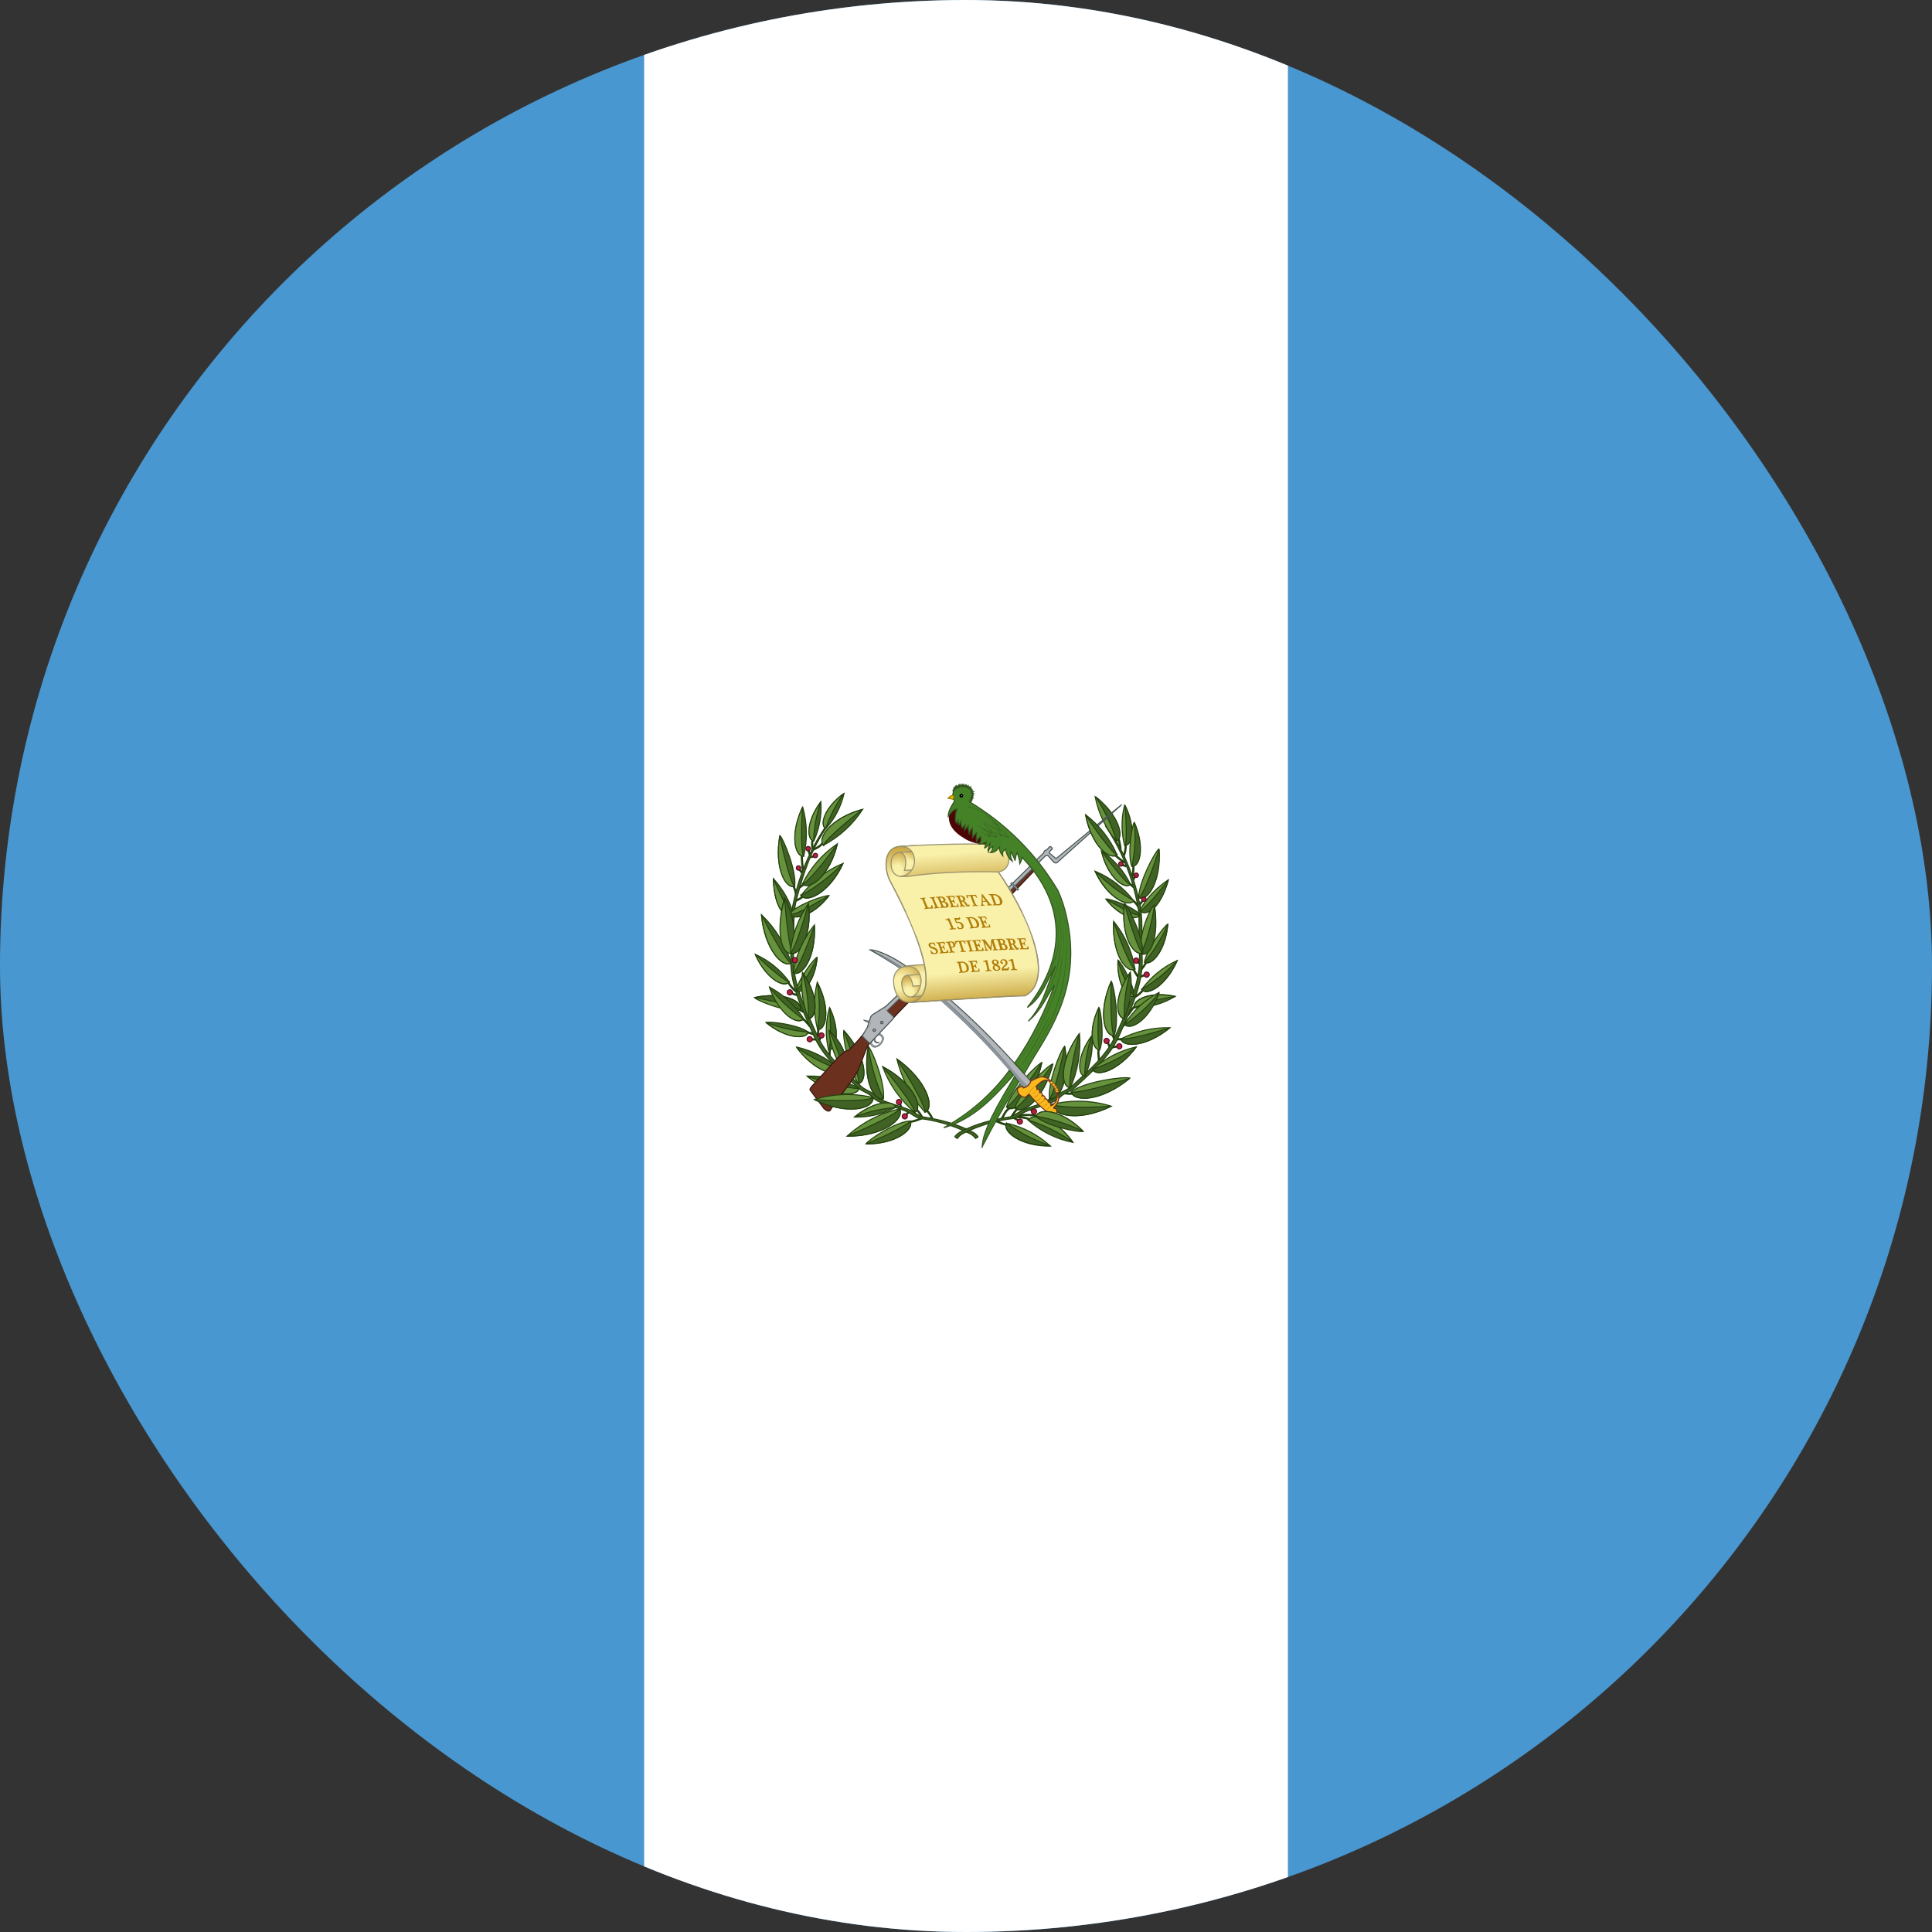 <svg width="24" height="24" viewBox="0 0 24 24" fill="none" xmlns="http://www.w3.org/2000/svg">
<rect x="0" y="0" width="24" height="24" fill="#333333" stroke="none"/>
<g clip-path="url(#clip0_208_20887)">
<path d="M0 0H24V24H0V0Z" fill="#4997D0"/>
<path d="M8.002 0H15.999V24H8.002V0Z" fill="white"/>
<path d="M11.303 13.937C11.37 13.927 11.408 13.907 11.453 13.892M11.51 13.792C11.543 13.825 11.569 13.864 11.585 13.907M11.383 13.78C11.413 13.81 11.439 13.846 11.457 13.885M10.22 10.47C10.195 10.51 10.143 10.537 10.1 10.555M10.092 10.55C10.092 10.515 10.085 10.475 10.092 10.44M10.043 10.565L10.06 10.615M10.11 10.64L10.06 10.647M9.96 10.625C9.96 10.69 9.97 10.765 9.975 10.822M9.93 10.797C9.94 10.816 9.954 10.832 9.97 10.845M9.855 11.005C9.868 11.03 9.88 11.06 9.888 11.105M9.98 10.99L9.93 11.027M9.973 11.137C9.948 11.16 9.918 11.175 9.885 11.19M9.79 12.2C9.815 12.245 9.849 12.285 9.89 12.317M9.905 12.36C9.879 12.357 9.853 12.348 9.83 12.335M9.94 12.547L9.983 12.572M9.973 12.657C10.002 12.677 10.035 12.715 10.065 12.755M10.03 12.825C10.065 12.832 10.092 12.842 10.11 12.85M10.085 12.912H10.135M10.168 12.78L10.155 12.885M10.18 12.925L10.19 12.885M10.307 13.035L10.305 13.115M11.285 13.815L11.255 13.852M11.195 13.752L11.178 13.71" stroke="#24420E" stroke-width="0.027"/>
<path d="M12.152 14.125C12.132 14.092 12.102 14.072 12.07 14.057C11.877 13.957 11.685 13.91 11.47 13.875C11.417 13.867 11.367 13.82 11.315 13.795C11.19 13.737 11.052 13.715 10.932 13.652C10.914 13.643 10.897 13.63 10.882 13.615C10.832 13.56 10.745 13.542 10.692 13.49C10.482 13.295 10.262 13.115 10.147 12.852C10.007 12.535 9.835 12.207 9.857 11.845C9.872 11.62 9.84 11.387 9.895 11.17C9.98 10.847 10.085 10.53 10.28 10.262L10.247 10.283C10.062 10.557 9.931 10.866 9.862 11.19C9.805 11.407 9.837 11.64 9.825 11.865C9.8 12.227 9.975 12.555 10.112 12.872C10.227 13.132 10.45 13.315 10.657 13.512C10.712 13.562 10.797 13.58 10.847 13.637C10.862 13.652 10.879 13.665 10.897 13.675C11.02 13.735 11.157 13.757 11.282 13.817C11.332 13.842 11.382 13.887 11.432 13.895C11.643 13.922 11.847 13.983 12.037 14.077C12.07 14.091 12.098 14.114 12.12 14.142L12.152 14.122" fill="#406325"/>
<path d="M12.152 14.125C12.132 14.092 12.102 14.072 12.07 14.057C11.877 13.957 11.685 13.91 11.47 13.875C11.417 13.867 11.367 13.82 11.315 13.795C11.19 13.737 11.052 13.715 10.932 13.652C10.914 13.643 10.897 13.63 10.882 13.615C10.832 13.56 10.745 13.542 10.692 13.49C10.482 13.295 10.262 13.115 10.147 12.852C10.007 12.535 9.835 12.207 9.857 11.845C9.872 11.62 9.84 11.387 9.895 11.17C9.98 10.847 10.085 10.53 10.28 10.262L10.247 10.283C10.062 10.557 9.931 10.866 9.862 11.19C9.805 11.407 9.837 11.64 9.825 11.865C9.8 12.227 9.975 12.555 10.112 12.872C10.227 13.132 10.45 13.315 10.657 13.512C10.712 13.562 10.797 13.58 10.847 13.637C10.862 13.652 10.879 13.665 10.897 13.675C11.02 13.735 11.157 13.757 11.282 13.817C11.332 13.842 11.382 13.887 11.432 13.895C11.643 13.922 11.847 13.983 12.037 14.077C12.07 14.091 12.098 14.114 12.12 14.142L12.152 14.122" stroke="#24420E" stroke-width="0.013"/>
<path d="M10.157 12.79C10.106 12.598 10.104 12.396 10.152 12.202C10.32 12.527 10.265 12.795 10.157 12.79ZM11.305 13.925C11.127 13.935 10.79 14.157 10.757 14.21C11.135 14.212 11.357 14.027 11.305 13.925ZM11.492 13.817C11.321 13.63 11.201 13.402 11.142 13.155C11.517 13.425 11.615 13.762 11.492 13.817Z" fill="#67923D" stroke="#24420E" stroke-width="0.013"/>
<path d="M11.364 13.82C11.184 13.667 11.046 13.471 10.964 13.25C11.347 13.455 11.472 13.755 11.364 13.82ZM10.974 13.65C10.999 13.455 10.834 13.045 10.787 13C10.712 13.412 10.862 13.69 10.977 13.65H10.974ZM10.292 13.043C10.251 12.869 10.256 12.689 10.304 12.518C10.442 12.81 10.387 13.047 10.292 13.043ZM9.949 11.125C10.086 10.948 10.267 10.81 10.474 10.725C10.307 11.09 10.024 11.223 9.949 11.125Z" fill="#67923D" stroke="#24420E" stroke-width="0.013"/>
<path d="M9.967 10.982C10.066 10.781 10.216 10.608 10.402 10.482C10.31 10.875 10.06 11.062 9.967 10.982ZM10.665 13.462C10.54 13.307 10.465 12.865 10.482 12.802C10.762 13.115 10.782 13.432 10.662 13.462H10.665ZM9.947 12.55C9.772 12.577 9.412 12.435 9.372 12.392C9.737 12.312 9.982 12.442 9.947 12.55ZM9.892 12.307C9.912 12.17 10.107 11.912 10.15 11.892C10.125 12.192 9.965 12.357 9.892 12.307ZM11.175 13.775C10.931 13.829 10.706 13.947 10.522 14.115C10.972 14.117 11.24 13.897 11.175 13.775Z" fill="#67923D" stroke="#24420E" stroke-width="0.013"/>
<path d="M10.159 12.787C10.264 12.792 10.319 12.527 10.152 12.203C10.183 12.396 10.186 12.593 10.159 12.787ZM10.439 13.287C10.285 13.15 10.098 13.053 9.897 13.007C10.119 13.31 10.394 13.385 10.439 13.287ZM9.829 11.963C9.758 11.735 9.631 11.528 9.459 11.363C9.497 11.793 9.724 12.03 9.829 11.963ZM10.039 12.82C9.914 12.727 9.564 12.685 9.514 12.702C9.769 12.907 10.019 12.912 10.039 12.82ZM9.804 12.197C9.696 12.048 9.55 11.93 9.382 11.855C9.519 12.165 9.747 12.28 9.804 12.197ZM9.872 11.01C9.897 10.82 9.734 10.425 9.689 10.38C9.617 10.78 9.762 11.047 9.872 11.01ZM9.984 10.635C10.032 10.435 10.028 10.226 9.972 10.027C9.812 10.365 9.877 10.643 9.984 10.637V10.635Z" fill="#406325" stroke="#24420E" stroke-width="0.013"/>
<path d="M10.11 10.445C10.179 10.293 10.209 10.126 10.197 9.96C10.017 10.202 10.022 10.432 10.11 10.445ZM10.26 10.292C10.371 10.169 10.448 10.019 10.485 9.857C10.242 10.032 10.18 10.252 10.26 10.292ZM9.86 11.372C9.86 11.395 9.835 11.167 9.607 10.915C9.617 11.285 9.762 11.425 9.857 11.372H9.86ZM10.672 13.517C10.473 13.414 10.252 13.362 10.027 13.367C10.342 13.627 10.65 13.632 10.672 13.517ZM10.972 13.647C10.86 13.687 10.712 13.412 10.785 13C10.817 13.224 10.88 13.443 10.972 13.65V13.647ZM11.307 13.927C11.357 14.027 11.137 14.212 10.762 14.21C11.062 14.085 11.292 13.962 11.305 13.927H11.307ZM11.49 13.815C11.615 13.757 11.517 13.427 11.14 13.155C11.355 13.485 11.502 13.77 11.49 13.815Z" fill="#406325" stroke="#24420E" stroke-width="0.013"/>
<path d="M11.364 13.818C11.469 13.75 11.347 13.455 10.964 13.25C11.202 13.53 11.369 13.775 11.364 13.818ZM10.294 13.043C10.387 13.047 10.444 12.81 10.307 12.518C10.324 12.793 10.317 13.018 10.294 13.043ZM9.949 11.123C10.024 11.223 10.299 11.09 10.472 10.725C10.318 10.883 10.142 11.018 9.949 11.125V11.123Z" fill="#406325" stroke="#24420E" stroke-width="0.013"/>
<path d="M9.972 10.982C10.062 11.062 10.31 10.875 10.402 10.482C10.202 10.765 10.012 10.977 9.972 10.982ZM10.665 13.46C10.782 13.432 10.765 13.115 10.482 12.802C10.607 13.14 10.682 13.422 10.665 13.46ZM9.942 12.55C9.977 12.442 9.735 12.315 9.372 12.392C9.68 12.447 9.922 12.517 9.942 12.55ZM9.892 12.307C9.967 12.357 10.125 12.192 10.152 11.892C10.086 12.042 10 12.182 9.895 12.307H9.892ZM11.175 13.775C11.24 13.9 10.975 14.117 10.525 14.112C10.88 13.967 11.157 13.82 11.175 13.775Z" fill="#406325" stroke="#24420E" stroke-width="0.013"/>
<path d="M9.985 12.657C9.88 12.491 9.733 12.355 9.56 12.262C9.685 12.602 9.915 12.74 9.985 12.657Z" fill="#406325" stroke="#24420E" stroke-width="0.013"/>
<path d="M9.809 11.35C9.909 11.232 10.247 11.12 10.299 11.125C10.099 11.387 9.849 11.44 9.809 11.35ZM10.434 13.287C10.392 13.387 10.119 13.312 9.894 13.01C10.061 13.128 10.244 13.222 10.437 13.287H10.434ZM9.827 11.962C9.722 12.03 9.499 11.792 9.459 11.362C9.624 11.695 9.784 11.95 9.827 11.962ZM10.037 12.82C10.019 12.912 9.769 12.91 9.517 12.702C9.684 12.766 9.859 12.806 10.037 12.82ZM9.802 12.195C9.742 12.277 9.519 12.165 9.382 11.855C9.587 12.055 9.769 12.197 9.802 12.195ZM9.869 11.007C9.759 11.047 9.617 10.782 9.687 10.382C9.754 10.72 9.837 10.987 9.869 11.007ZM9.982 10.635C9.874 10.642 9.809 10.365 9.969 10.027C9.949 10.347 9.957 10.607 9.982 10.635ZM10.107 10.445C10.022 10.43 10.014 10.202 10.197 9.96C10.143 10.116 10.112 10.28 10.107 10.445ZM10.257 10.292C10.179 10.25 10.239 10.032 10.482 9.857C10.386 9.99 10.31 10.137 10.257 10.292Z" fill="#67923D" stroke="#24420E" stroke-width="0.013"/>
<path d="M9.857 11.372C9.759 11.425 9.617 11.285 9.607 10.915C9.732 11.207 9.822 11.36 9.857 11.372ZM10.669 13.517C10.647 13.632 10.342 13.627 10.027 13.37C10.357 13.477 10.634 13.537 10.669 13.517ZM10.464 13.28C10.37 13.136 10.313 12.971 10.299 12.8C10.524 13.017 10.554 13.252 10.469 13.28H10.464ZM10.044 12.655C9.969 12.473 9.943 12.275 9.969 12.08C10.177 12.377 10.152 12.647 10.044 12.655ZM9.977 12.657C9.909 12.74 9.679 12.605 9.557 12.262C9.676 12.414 9.818 12.547 9.977 12.657Z" fill="#67923D" stroke="#24420E" stroke-width="0.013"/>
<path d="M9.81 11.35C9.85 11.44 10.095 11.387 10.297 11.127C9.997 11.297 9.88 11.372 9.81 11.35ZM10.042 12.65C10.15 12.642 10.175 12.375 9.967 12.08C10.022 12.266 10.048 12.459 10.042 12.652V12.65ZM10.467 13.28C10.552 13.255 10.522 13.017 10.3 12.8C10.41 13.042 10.48 13.25 10.467 13.28Z" fill="#406325" stroke="#24420E" stroke-width="0.013"/>
<path d="M9.855 11.795C9.889 11.576 9.851 11.351 9.747 11.155C9.63 11.54 9.742 11.82 9.855 11.795Z" fill="#406325" stroke="#24420E" stroke-width="0.013"/>
<path d="M9.85 11.845C9.7 11.877 9.632 11.545 9.747 11.167C9.772 11.505 9.817 11.82 9.847 11.842L9.85 11.845Z" fill="#67923D" stroke="#24420E" stroke-width="0.013"/>
<path d="M9.817 11.842C9.839 11.621 9.917 11.409 10.042 11.225C10.092 11.62 9.93 11.882 9.817 11.842Z" fill="#67923D" stroke="#24420E" stroke-width="0.013"/>
<path d="M9.819 11.84C9.929 11.88 10.092 11.62 10.042 11.225C9.954 11.557 9.854 11.82 9.819 11.84Z" fill="#406325" stroke="#24420E" stroke-width="0.013"/>
<path d="M9.853 12.082C9.887 11.865 9.979 11.661 10.117 11.49C10.137 11.895 9.96 12.137 9.853 12.082Z" fill="#67923D" stroke="#24420E" stroke-width="0.013"/>
<path d="M9.854 12.085C9.959 12.14 10.137 11.902 10.117 11.497C10.007 11.817 9.892 12.07 9.854 12.085Z" fill="#406325" stroke="#24420E" stroke-width="0.013"/>
<path d="M9.919 10.81C9.934 10.81 9.947 10.798 9.947 10.782C9.947 10.767 9.934 10.755 9.919 10.755C9.904 10.755 9.892 10.767 9.892 10.782C9.892 10.798 9.904 10.81 9.919 10.81Z" fill="#BA1F3E" stroke="#511124" stroke-width="0.013"/>
<path d="M10.129 10.655C10.144 10.655 10.157 10.643 10.157 10.627C10.157 10.612 10.144 10.6 10.129 10.6C10.114 10.6 10.102 10.612 10.102 10.627C10.102 10.643 10.114 10.655 10.129 10.655Z" fill="#BA1F3E" stroke="#511124" stroke-width="0.013"/>
<path d="M10.039 10.57C10.054 10.57 10.067 10.558 10.067 10.542C10.067 10.527 10.054 10.515 10.039 10.515C10.024 10.515 10.012 10.527 10.012 10.542C10.012 10.558 10.024 10.57 10.039 10.57Z" fill="#BA1F3E" stroke="#511124" stroke-width="0.013"/>
<path d="M9.812 12.36C9.83 12.36 9.844 12.345 9.844 12.327C9.844 12.309 9.83 12.295 9.812 12.295C9.794 12.295 9.779 12.309 9.779 12.327C9.779 12.345 9.794 12.36 9.812 12.36Z" fill="#BA1F3E" stroke="#511124" stroke-width="0.013"/>
<path d="M9.874 11.96C9.892 11.96 9.907 11.945 9.907 11.927C9.907 11.909 9.892 11.895 9.874 11.895C9.856 11.895 9.842 11.909 9.842 11.927C9.842 11.945 9.856 11.96 9.874 11.96Z" fill="#BA1F3E" stroke="#511124" stroke-width="0.013"/>
<path d="M10.204 12.895C10.222 12.895 10.237 12.88 10.237 12.862C10.237 12.844 10.222 12.83 10.204 12.83C10.186 12.83 10.172 12.844 10.172 12.862C10.172 12.88 10.186 12.895 10.204 12.895Z" fill="#BA1F3E" stroke="#511124" stroke-width="0.013"/>
<path d="M10.059 12.942C10.077 12.942 10.091 12.928 10.091 12.91C10.091 12.892 10.077 12.877 10.059 12.877C10.041 12.877 10.026 12.892 10.026 12.91C10.026 12.928 10.041 12.942 10.059 12.942Z" fill="#BA1F3E" stroke="#511124" stroke-width="0.013"/>
<path d="M11.167 13.722C11.185 13.722 11.2 13.708 11.2 13.69C11.2 13.672 11.185 13.657 11.167 13.657C11.149 13.657 11.135 13.672 11.135 13.69C11.135 13.708 11.149 13.722 11.167 13.722Z" fill="#BA1F3E" stroke="#511124" stroke-width="0.013"/>
<path d="M11.239 13.9C11.258 13.9 11.272 13.885 11.272 13.867C11.272 13.849 11.258 13.835 11.239 13.835C11.222 13.835 11.207 13.849 11.207 13.867C11.207 13.885 11.222 13.9 11.239 13.9Z" fill="#BA1F3E" stroke="#511124" stroke-width="0.013"/>
<path d="M14.027 10.975C14.044 10.99 14.057 10.995 14.084 11.023M13.919 10.547C13.919 10.515 13.904 10.457 13.897 10.422M13.984 10.498C13.984 10.547 13.977 10.592 13.957 10.635M13.852 10.623C13.897 10.662 13.939 10.697 13.984 10.72M14.079 10.75C14.082 10.8 14.077 10.85 14.062 10.9M14.072 10.938L14.104 10.88M14.057 11.185C14.092 11.193 14.127 11.235 14.144 11.273M14.157 11.24L14.197 11.185M14.239 11.955C14.222 11.985 14.202 12.013 14.179 12.04M14.079 12.04C14.099 12.075 14.119 12.115 14.144 12.14M14.207 12.287C14.178 12.329 14.139 12.363 14.094 12.387M14.099 12.5C14.072 12.52 14.037 12.575 14.007 12.617M14.217 12.113L14.164 12.135M14.129 11.947L14.162 11.975M13.929 12.91H13.874M13.824 12.865L13.842 12.905M13.647 13.033C13.642 13.08 13.647 13.125 13.652 13.172M13.759 12.947L13.784 13.002M13.882 12.998L13.819 13.01M13.047 13.64L13.022 13.685M13.322 13.585C13.284 13.59 13.252 13.585 13.219 13.58M13.082 13.73C13.057 13.72 13.032 13.712 13.007 13.705M12.642 13.773C12.617 13.79 12.592 13.832 12.565 13.873M12.55 13.76C12.489 13.793 12.472 13.852 12.44 13.905M12.509 13.977C12.464 13.963 12.42 13.947 12.377 13.928M12.794 13.908C12.737 13.877 12.677 13.883 12.617 13.873M12.887 13.863C12.794 13.845 12.712 13.848 12.63 13.86M12.825 13.795L12.79 13.78M12.649 13.918L12.592 13.885M14.042 12.655C14.009 12.675 13.977 12.713 13.947 12.752M13.992 10.762L13.939 10.742" stroke="#24420E" stroke-width="0.027"/>
<path d="M11.859 14.123C11.88 14.093 11.909 14.07 11.942 14.055C12.134 13.955 12.327 13.91 12.542 13.875C12.594 13.865 12.644 13.818 12.697 13.795C12.822 13.735 12.959 13.713 13.079 13.652C13.098 13.642 13.115 13.629 13.129 13.613C13.179 13.557 13.267 13.54 13.319 13.488C13.529 13.293 13.749 13.113 13.864 12.85C14.004 12.533 14.177 12.205 14.154 11.845C14.139 11.615 14.172 11.385 14.117 11.17C14.047 10.845 13.917 10.536 13.732 10.26L13.764 10.28C13.95 10.555 14.08 10.863 14.149 11.188C14.207 11.405 14.174 11.637 14.187 11.865C14.212 12.225 14.037 12.553 13.899 12.873C13.784 13.133 13.562 13.312 13.354 13.51C13.299 13.56 13.214 13.578 13.164 13.635C13.149 13.649 13.133 13.662 13.114 13.672C12.992 13.735 12.854 13.758 12.729 13.815C12.679 13.84 12.629 13.885 12.579 13.895C12.369 13.921 12.165 13.982 11.974 14.075C11.941 14.09 11.913 14.113 11.892 14.143L11.859 14.12" fill="#406325"/>
<path d="M11.859 14.123C11.88 14.093 11.909 14.07 11.942 14.055C12.134 13.955 12.327 13.91 12.542 13.875C12.594 13.865 12.644 13.818 12.697 13.795C12.822 13.735 12.959 13.713 13.079 13.652C13.098 13.642 13.115 13.629 13.129 13.613C13.179 13.557 13.267 13.54 13.319 13.488C13.529 13.293 13.749 13.113 13.864 12.85C14.004 12.533 14.177 12.205 14.154 11.845C14.139 11.615 14.172 11.385 14.117 11.17C14.047 10.845 13.917 10.536 13.732 10.26L13.764 10.28C13.95 10.555 14.08 10.863 14.149 11.188C14.207 11.405 14.174 11.637 14.187 11.865C14.212 12.225 14.037 12.553 13.899 12.873C13.784 13.133 13.562 13.312 13.354 13.51C13.299 13.56 13.214 13.578 13.164 13.635C13.149 13.649 13.133 13.662 13.114 13.672C12.992 13.735 12.854 13.758 12.729 13.815C12.679 13.84 12.629 13.885 12.579 13.895C12.369 13.921 12.165 13.982 11.974 14.075C11.941 14.09 11.913 14.113 11.892 14.143L11.859 14.12" stroke="#24420E" stroke-width="0.013"/>
<path d="M13.84 12.865C13.91 12.68 13.84 12.245 13.805 12.19C13.637 12.575 13.72 12.88 13.84 12.865Z" fill="#406325" stroke="#24420E" stroke-width="0.013"/>
<path d="M13.662 13.04C13.72 12.9 13.677 12.557 13.652 12.515C13.512 12.807 13.57 13.047 13.662 13.04ZM14.082 11.187C13.957 11.026 13.791 10.9 13.602 10.822C13.757 11.155 14.015 11.277 14.082 11.187Z" fill="#406325" stroke="#24420E" stroke-width="0.013"/>
<path d="M14.044 10.987C13.961 10.819 13.837 10.675 13.682 10.57C13.757 10.895 13.967 11.052 14.044 10.987ZM14.162 11.362C14.074 11.26 13.782 11.162 13.737 11.167C13.912 11.392 14.127 11.44 14.162 11.36V11.362ZM14.092 12.52C14.271 12.519 14.446 12.47 14.599 12.377C14.277 12.307 14.062 12.425 14.092 12.52ZM14.089 12.377C14.089 12.237 13.929 11.957 13.889 11.927C13.874 12.227 14.009 12.415 14.089 12.377Z" fill="#406325" stroke="#24420E" stroke-width="0.013"/>
<path d="M14.099 12.035C14.064 11.818 13.973 11.615 13.834 11.445C13.814 11.85 13.992 12.09 14.099 12.035ZM12.774 13.917C12.932 14.056 13.123 14.151 13.329 14.192C13.109 13.885 12.827 13.815 12.777 13.917H12.774Z" fill="#406325" stroke="#24420E" stroke-width="0.013"/>
<path d="M13.839 12.86C13.717 12.875 13.637 12.575 13.804 12.19C13.792 12.545 13.809 12.832 13.839 12.86ZM12.504 13.953C12.708 13.998 12.896 14.097 13.049 14.238C12.674 14.24 12.449 14.055 12.504 13.953ZM12.504 13.752C12.554 13.553 12.879 13.223 12.942 13.2C12.852 13.627 12.599 13.838 12.504 13.755V13.752ZM13.037 13.648C13.012 13.453 13.177 13.043 13.224 12.998C13.299 13.41 13.149 13.688 13.037 13.648ZM13.572 13.285C13.726 13.147 13.913 13.051 14.114 13.005C13.892 13.307 13.617 13.383 13.572 13.285ZM14.217 11.953C14.242 11.795 14.459 11.505 14.507 11.48C14.477 11.82 14.299 12.005 14.217 11.955V11.953Z" fill="#67923D" stroke="#24420E" stroke-width="0.013"/>
<path d="M13.925 12.905C14.113 12.809 14.323 12.761 14.534 12.767C14.239 13.01 13.947 13.012 13.925 12.905ZM14.182 12.292C14.295 12.136 14.448 12.011 14.624 11.932C14.479 12.257 14.242 12.377 14.182 12.292ZM14.145 11.152C14.145 10.963 14.345 10.585 14.395 10.547C14.422 10.95 14.252 11.203 14.145 11.152ZM13.97 10.502C13.928 10.338 13.928 10.166 13.97 10.002C14.107 10.277 14.062 10.508 13.97 10.502ZM13.867 10.45C13.735 10.29 13.645 10.101 13.604 9.897C13.899 10.13 13.964 10.408 13.864 10.45H13.867Z" fill="#67923D" stroke="#24420E" stroke-width="0.013"/>
<path d="M14.157 11.312C14.15 11.335 14.232 11.12 14.512 10.93C14.412 11.287 14.237 11.387 14.157 11.312ZM13.305 13.562C13.48 13.432 13.967 13.37 14.035 13.392C13.68 13.687 13.33 13.692 13.305 13.56V13.562ZM13.662 13.04C13.57 13.045 13.512 12.807 13.65 12.515C13.632 12.79 13.64 13.015 13.662 13.04ZM14.085 11.19C14.017 11.277 13.76 11.157 13.605 10.822C13.745 10.968 13.907 11.091 14.085 11.187V11.19ZM14.042 10.987C13.965 11.052 13.76 10.897 13.682 10.57C13.85 10.805 14.007 10.982 14.042 10.987ZM14.162 11.362C14.127 11.442 13.915 11.395 13.74 11.17C14 11.317 14.102 11.382 14.165 11.362H14.162ZM14.097 12.517C14.065 12.425 14.28 12.31 14.602 12.38C14.428 12.4 14.258 12.446 14.097 12.517ZM14.087 12.377C14.007 12.415 13.875 12.23 13.887 11.93C13.932 12.089 13.999 12.24 14.087 12.38V12.377Z" fill="#67923D" stroke="#24420E" stroke-width="0.013"/>
<path d="M14.097 12.04C13.992 12.095 13.814 11.855 13.834 11.452C13.944 11.772 14.059 12.025 14.097 12.04ZM12.779 13.915C12.829 13.815 13.107 13.882 13.329 14.19C13.161 14.07 12.976 13.978 12.779 13.915Z" fill="#67923D" stroke="#24420E" stroke-width="0.013"/>
<path d="M13.037 13.645C13.152 13.685 13.3 13.41 13.227 12.997C13.157 13.347 13.072 13.625 13.037 13.647V13.645Z" fill="#406325" stroke="#24420E" stroke-width="0.013"/>
<path d="M13.295 13.515C13.389 13.303 13.429 13.071 13.41 12.84C13.16 13.18 13.175 13.497 13.295 13.515ZM12.502 13.95C12.452 14.052 12.67 14.237 13.047 14.232C12.852 14.167 12.668 14.072 12.502 13.95ZM12.507 13.75C12.602 13.832 12.852 13.625 12.942 13.197C12.74 13.507 12.55 13.742 12.507 13.747V13.75ZM13.575 13.282C13.62 13.382 13.892 13.307 14.117 13.005C13.951 13.123 13.768 13.217 13.575 13.282ZM14.22 11.95C14.302 12.002 14.477 11.817 14.507 11.48C14.435 11.65 14.338 11.808 14.22 11.95ZM13.925 12.905C13.947 13.015 14.235 13.01 14.532 12.767C14.22 12.867 13.957 12.922 13.925 12.905ZM14.182 12.29C14.245 12.375 14.48 12.255 14.625 11.93C14.496 12.072 14.347 12.193 14.182 12.29ZM14.15 11.15C14.257 11.2 14.425 10.95 14.4 10.55C14.295 10.875 14.187 11.133 14.15 11.15ZM13.975 10.502C14.065 10.505 14.112 10.277 13.975 10.002C13.997 10.265 13.995 10.48 13.975 10.502ZM13.87 10.447C13.97 10.405 13.905 10.13 13.61 9.897C13.723 10.067 13.811 10.252 13.87 10.447ZM14.16 11.315C14.24 11.39 14.415 11.29 14.515 10.93C14.32 11.182 14.197 11.31 14.16 11.315ZM13.31 13.562C13.335 13.692 13.682 13.687 14.035 13.395C13.662 13.515 13.35 13.585 13.31 13.562Z" fill="#406325" stroke="#24420E" stroke-width="0.013"/>
<path d="M13.477 13.37C13.549 13.213 13.58 13.04 13.567 12.867C13.38 13.117 13.387 13.355 13.477 13.367V13.37ZM13.967 12.652C14.043 12.471 14.069 12.272 14.042 12.077C13.835 12.375 13.86 12.645 13.967 12.652Z" fill="#406325" stroke="#24420E" stroke-width="0.013"/>
<path d="M13.294 13.512C13.174 13.497 13.161 13.18 13.406 12.842C13.316 13.187 13.271 13.477 13.294 13.512ZM14.174 11.805C14.149 11.612 14.274 11.302 14.339 11.242C14.401 11.602 14.271 11.842 14.171 11.805H14.174ZM13.474 13.367C13.384 13.355 13.376 13.117 13.561 12.867C13.507 13.029 13.478 13.197 13.474 13.367ZM14.059 10.762C14.004 10.612 14.059 10.262 14.089 10.217C14.221 10.522 14.154 10.77 14.059 10.762ZM12.606 13.765C12.669 13.565 13.011 13.24 13.076 13.217C12.969 13.652 12.701 13.855 12.606 13.767V13.765ZM13.969 12.725C14.074 12.558 14.22 12.422 14.394 12.33C14.269 12.67 14.036 12.807 13.969 12.725ZM13.966 12.65C13.859 12.64 13.834 12.375 14.041 12.077C13.986 12.263 13.961 12.456 13.966 12.65Z" fill="#67923D" stroke="#24420E" stroke-width="0.013"/>
<path d="M14.175 11.85C14.305 11.897 14.4 11.605 14.34 11.252C14.31 11.459 14.255 11.66 14.175 11.852V11.85Z" fill="#406325" stroke="#24420E" stroke-width="0.013"/>
<path d="M14.195 11.84C14.207 11.652 14.02 11.265 13.97 11.222C13.92 11.617 14.082 11.88 14.195 11.84ZM14.065 10.76C14.16 10.77 14.225 10.525 14.092 10.217C14.109 10.399 14.099 10.582 14.062 10.76H14.065ZM12.612 13.762C12.707 13.852 12.972 13.652 13.08 13.217C12.86 13.525 12.655 13.757 12.612 13.762ZM13.977 12.725C14.047 12.807 14.277 12.672 14.402 12.33C14.281 12.482 14.138 12.615 13.977 12.725Z" fill="#406325" stroke="#24420E" stroke-width="0.013"/>
<path d="M14.192 11.838C14.079 11.88 13.919 11.62 13.969 11.225C14.057 11.555 14.157 11.818 14.192 11.838Z" fill="#67923D" stroke="#24420E" stroke-width="0.013"/>
<path d="M14.114 10.9C14.13 10.9 14.142 10.888 14.142 10.873C14.142 10.857 14.13 10.845 14.114 10.845C14.099 10.845 14.087 10.857 14.087 10.873C14.087 10.888 14.099 10.9 14.114 10.9Z" fill="#BA1F3E" stroke="#511124" stroke-width="0.013"/>
<path d="M14.209 11.197C14.224 11.197 14.237 11.185 14.237 11.17C14.237 11.155 14.224 11.143 14.209 11.143C14.194 11.143 14.182 11.155 14.182 11.17C14.182 11.185 14.194 11.197 14.209 11.197Z" fill="#BA1F3E" stroke="#511124" stroke-width="0.013"/>
<path d="M14.244 12.14C14.262 12.14 14.277 12.125 14.277 12.107C14.277 12.089 14.262 12.075 14.244 12.075C14.226 12.075 14.212 12.089 14.212 12.107C14.212 12.125 14.226 12.14 14.244 12.14Z" fill="#BA1F3E" stroke="#511124" stroke-width="0.013"/>
<path d="M14.114 11.965C14.133 11.965 14.147 11.95 14.147 11.932C14.147 11.915 14.133 11.9 14.114 11.9C14.097 11.9 14.082 11.915 14.082 11.932C14.082 11.95 14.097 11.965 14.114 11.965Z" fill="#BA1F3E" stroke="#511124" stroke-width="0.013"/>
<path d="M13.746 12.963C13.764 12.963 13.779 12.948 13.779 12.93C13.779 12.912 13.764 12.898 13.746 12.898C13.728 12.898 13.714 12.912 13.714 12.93C13.714 12.948 13.728 12.963 13.746 12.963Z" fill="#BA1F3E" stroke="#511124" stroke-width="0.013"/>
<path d="M13.905 13.03C13.922 13.03 13.937 13.015 13.937 12.998C13.937 12.979 13.922 12.965 13.905 12.965C13.887 12.965 13.872 12.979 13.872 12.998C13.872 13.015 13.887 13.03 13.905 13.03Z" fill="#BA1F3E" stroke="#511124" stroke-width="0.013"/>
<path d="M12.844 13.84C12.862 13.84 12.877 13.825 12.877 13.807C12.877 13.79 12.862 13.775 12.844 13.775C12.826 13.775 12.812 13.79 12.812 13.807C12.812 13.825 12.826 13.84 12.844 13.84Z" fill="#BA1F3E" stroke="#511124" stroke-width="0.013"/>
<path d="M12.669 13.965C12.687 13.965 12.702 13.95 12.702 13.932C12.702 13.915 12.687 13.9 12.669 13.9C12.651 13.9 12.637 13.915 12.637 13.932C12.637 13.95 12.651 13.965 12.669 13.965Z" fill="#BA1F3E" stroke="#511124" stroke-width="0.013"/>
<path d="M13.924 10.76C13.939 10.76 13.951 10.748 13.951 10.732C13.951 10.717 13.939 10.705 13.924 10.705C13.909 10.705 13.896 10.717 13.896 10.732C13.896 10.748 13.909 10.76 13.924 10.76Z" fill="#BA1F3E" stroke="#511124" stroke-width="0.013"/>
<path d="M10.857 12.908C10.852 12.932 10.877 12.965 10.907 12.957C10.92 12.957 10.925 12.945 10.912 12.945C10.902 12.947 10.89 12.945 10.882 12.938C10.875 12.931 10.871 12.923 10.869 12.914C10.867 12.905 10.868 12.896 10.872 12.887L10.857 12.908Z" fill="#8C959D" stroke="#485654" stroke-width="0.007"/>
<path d="M10.929 12.957C10.904 12.988 10.867 13 10.844 12.98C10.829 12.965 10.824 12.95 10.832 12.93L10.807 12.963C10.816 12.981 10.829 12.996 10.847 13.008C10.877 13.02 10.922 13 10.947 12.967C10.967 12.943 10.987 12.908 10.972 12.877C10.96 12.858 10.943 12.843 10.922 12.835L10.897 12.86C10.909 12.855 10.927 12.86 10.939 12.87C10.972 12.895 10.952 12.932 10.929 12.957Z" fill="#8C959D"/>
<path d="M10.93 12.957C10.922 12.967 10.913 12.976 10.902 12.982C10.89 12.987 10.877 12.992 10.865 12.99C10.858 12.989 10.852 12.986 10.847 12.982C10.842 12.978 10.838 12.973 10.835 12.967C10.831 12.962 10.828 12.956 10.827 12.95C10.827 12.942 10.827 12.937 10.832 12.93L10.835 12.932L10.807 12.962C10.815 12.972 10.822 12.985 10.832 12.992L10.85 13.005C10.856 13.007 10.863 13.008 10.87 13.007C10.884 13.007 10.898 13.003 10.91 12.995C10.922 12.988 10.933 12.98 10.942 12.97L10.967 12.935C10.972 12.922 10.975 12.91 10.975 12.895C10.975 12.888 10.973 12.881 10.97 12.875C10.966 12.869 10.962 12.864 10.957 12.86C10.947 12.849 10.935 12.841 10.922 12.835H10.925L10.9 12.862H10.897C10.902 12.857 10.91 12.857 10.917 12.857C10.927 12.859 10.935 12.863 10.942 12.869C10.949 12.875 10.954 12.883 10.957 12.892C10.96 12.905 10.957 12.917 10.952 12.927C10.946 12.938 10.939 12.949 10.93 12.957ZM10.93 12.957C10.94 12.95 10.945 12.94 10.95 12.927C10.955 12.917 10.957 12.902 10.955 12.892C10.95 12.882 10.942 12.873 10.932 12.867C10.922 12.86 10.907 12.857 10.9 12.862H10.897L10.922 12.832C10.943 12.84 10.96 12.854 10.972 12.872C10.977 12.88 10.98 12.887 10.98 12.897C10.98 12.91 10.977 12.922 10.97 12.937C10.963 12.95 10.955 12.962 10.945 12.972C10.937 12.985 10.925 12.992 10.912 13C10.9 13.007 10.887 13.012 10.87 13.012C10.863 13.013 10.856 13.012 10.85 13.01C10.842 13.007 10.836 13.003 10.83 12.997C10.819 12.987 10.811 12.975 10.805 12.962L10.83 12.93H10.835L10.832 12.95C10.832 12.955 10.832 12.962 10.837 12.967L10.85 12.98L10.865 12.987C10.877 12.99 10.89 12.987 10.902 12.98C10.913 12.974 10.922 12.966 10.93 12.957Z" fill="#485654"/>
<path d="M12.88 10.732L11.877 11.72L10.85 12.7L10.735 12.835C10.685 12.893 10.625 12.967 10.555 13.035C10.545 13.05 10.527 13.045 10.512 13.055C10.466 13.085 10.423 13.121 10.387 13.162L10.08 13.5C10.062 13.523 10.055 13.535 10.07 13.55L10.235 13.77C10.265 13.8 10.3 13.815 10.315 13.79C10.392 13.652 10.59 13.445 10.665 13.283C10.707 13.182 10.762 13.005 10.802 12.963C10.852 12.908 10.98 12.768 11.097 12.645L11.122 12.62L11.145 12.595C11.732 11.995 12.412 11.268 12.907 10.755L12.882 10.73L12.88 10.732Z" fill="#6C301E" stroke="#351710" stroke-width="0.013" stroke-linejoin="round"/>
<path d="M10.797 12.703C10.767 12.703 10.747 12.685 10.725 12.668C10.755 12.678 10.785 12.688 10.812 12.678L10.797 12.703Z" fill="#8C959D" stroke="#485654" stroke-width="0.007"/>
<path d="M13.925 10.002L13.13 10.657C13.122 10.667 13.115 10.665 13.107 10.657L13.035 10.597V10.582L13.07 10.547C13.075 10.542 13.07 10.54 13.067 10.532L13.052 10.517C13.045 10.515 13.04 10.517 13.035 10.522L13 10.56C12.982 10.56 12.967 10.575 12.965 10.595C12.485 11.062 12.07 11.48 11.592 11.94L11.027 12.48C11.008 12.505 10.92 12.552 10.863 12.59C10.845 12.599 10.83 12.612 10.818 12.627L10.773 12.765L10.71 12.87C10.768 12.93 10.765 12.925 10.805 12.962L11.085 12.665L11.105 12.64C11.094 12.626 11.083 12.612 11.07 12.6C11.06 12.591 11.05 12.583 11.04 12.575L11.025 12.56C11.02 12.555 11.03 12.547 11.035 12.542C11.697 11.905 12.41 11.2 12.992 10.627C13.001 10.63 13.009 10.63 13.017 10.627L13.087 10.707C13.102 10.722 13.117 10.722 13.13 10.717L13.927 10.002H13.925Z" fill="#B2B6BA" stroke="#485654" stroke-width="0.013"/>
<path d="M10.775 12.76H10.787C10.793 12.76 10.798 12.759 10.803 12.757C10.814 12.717 10.827 12.677 10.84 12.637C10.835 12.633 10.829 12.629 10.822 12.627C10.83 12.627 10.835 12.632 10.84 12.637L10.822 12.697L10.805 12.757C10.8 12.76 10.795 12.762 10.79 12.762C10.784 12.762 10.778 12.761 10.773 12.76H10.775Z" fill="#485654"/>
<path d="M10.954 12.717C10.963 12.717 10.97 12.711 10.97 12.702C10.97 12.694 10.963 12.687 10.954 12.687C10.946 12.687 10.94 12.694 10.94 12.702C10.94 12.711 10.946 12.717 10.954 12.717Z" stroke="#485654" stroke-width="0.013"/>
<path d="M10.86 12.812C10.868 12.812 10.875 12.806 10.875 12.797C10.875 12.789 10.868 12.783 10.86 12.783C10.851 12.783 10.845 12.789 10.845 12.797C10.845 12.806 10.851 12.812 10.86 12.812Z" stroke="#485654" stroke-width="0.013"/>
<path d="M11.024 12.56L10.999 12.54C10.992 12.534 10.986 12.527 10.979 12.52C10.996 12.532 11.011 12.545 11.024 12.56Z" fill="#485654"/>
<path d="M12.555 10.975L12.642 11.062L12.657 11.047L12.57 10.962L12.555 10.977V10.975Z" fill="#8C959D" stroke="#485654" stroke-width="0.007"/>
<path d="M12.111 -1.996L12.028 -2.088L12.012 -2.073L12.095 -1.984L12.111 -1.998L12.111 -1.996Z" fill="#8C959D" stroke="#485654" stroke-width="0.007"/>
<path d="M10.85 13.635C10.608 13.577 10.355 13.585 10.117 13.658C10.525 13.857 10.855 13.773 10.847 13.633L10.85 13.635ZM13.075 13.717C13.316 13.66 13.568 13.668 13.805 13.742C13.397 13.94 13.065 13.855 13.072 13.717H13.075Z" fill="#67923D" stroke="#24420E" stroke-width="0.013"/>
<path d="M10.845 13.637C10.852 13.775 10.525 13.86 10.117 13.66C10.5 13.685 10.812 13.67 10.842 13.635L10.845 13.637ZM13.077 13.72C13.07 13.857 13.397 13.943 13.802 13.742C13.422 13.768 13.11 13.752 13.077 13.717V13.72Z" fill="#406325" stroke="#24420E" stroke-width="0.013"/>
<path d="M12.712 13.5C12.209 12.802 11.559 12.222 10.81 11.8C10.9 11.795 11.097 11.898 11.177 11.95C11.775 12.335 12.285 12.842 12.817 13.445C12.79 13.472 12.762 13.497 12.732 13.52L12.712 13.5Z" fill="#B2B6BA" stroke="#485654" stroke-width="0.013"/>
<path d="M12.764 13.495L12.724 13.525C12.149 12.785 11.347 12.077 10.807 11.797C11.559 12.145 12.192 12.842 12.757 13.49H12.762L12.764 13.495Z" fill="#8C959D"/>
<path d="M12.764 13.495L12.724 13.525C12.59 13.355 12.45 13.191 12.302 13.032C12.155 12.874 12.002 12.722 11.844 12.575C11.686 12.427 11.52 12.287 11.349 12.155C11.263 12.089 11.175 12.025 11.084 11.965C10.994 11.907 10.902 11.85 10.807 11.8V11.795C11.004 11.887 11.193 11.999 11.369 12.127C11.544 12.255 11.711 12.394 11.869 12.542C12.027 12.691 12.18 12.845 12.327 13.005C12.477 13.165 12.617 13.33 12.762 13.49L12.764 13.495ZM12.764 13.495C12.621 13.331 12.475 13.169 12.327 13.01C12.18 12.85 12.027 12.696 11.869 12.547C11.711 12.399 11.544 12.26 11.369 12.132C11.194 12.005 11.006 11.894 10.809 11.802V11.797C10.998 11.905 11.179 12.024 11.352 12.155C11.524 12.287 11.69 12.427 11.849 12.575C12.008 12.722 12.16 12.874 12.307 13.032C12.454 13.191 12.594 13.357 12.727 13.527L12.764 13.492V13.495Z" fill="#485654"/>
<path d="M12.936 13.375C12.889 13.387 12.845 13.406 12.804 13.432C12.799 13.467 12.754 13.507 12.714 13.515L12.701 13.495C12.701 13.494 12.701 13.494 12.701 13.493C12.7 13.493 12.7 13.492 12.699 13.492C12.698 13.492 12.697 13.493 12.697 13.493C12.697 13.494 12.696 13.494 12.696 13.495C12.691 13.497 12.686 13.5 12.681 13.502C12.666 13.502 12.649 13.507 12.641 13.527C12.631 13.552 12.651 13.585 12.671 13.605C12.696 13.622 12.706 13.63 12.731 13.63C12.759 13.622 12.774 13.597 12.781 13.59C12.874 13.702 12.944 13.765 13.061 13.855C13.114 13.855 13.141 13.822 13.124 13.785C13.119 13.772 13.104 13.765 13.091 13.77V13.757C13.151 13.702 13.179 13.632 13.114 13.51C13.059 13.41 12.996 13.377 12.939 13.377L12.936 13.375ZM13.094 13.49L13.119 13.54C13.156 13.615 13.124 13.705 13.059 13.735H13.054C13.064 13.717 13.034 13.68 13.019 13.692C13.026 13.675 13.001 13.642 12.981 13.65C12.991 13.632 12.969 13.602 12.946 13.612C12.956 13.595 12.939 13.567 12.914 13.572C12.921 13.55 12.904 13.527 12.881 13.532C12.881 13.512 12.876 13.502 12.869 13.495C12.894 13.475 12.926 13.442 12.954 13.427C13.021 13.397 13.064 13.452 13.091 13.49H13.094Z" fill="#FAB81C" stroke="#6C301E" stroke-width="0.013"/>
<path d="M13.121 13.57C13.109 13.562 13.101 13.55 13.106 13.542C13.111 13.532 13.124 13.53 13.136 13.537C13.149 13.542 13.156 13.555 13.151 13.562C13.149 13.572 13.134 13.575 13.121 13.57Z" fill="#FAB81C" stroke="#6C301E" stroke-width="0.007"/>
<path d="M13.114 13.545C13.102 13.537 13.094 13.525 13.099 13.515C13.104 13.507 13.117 13.505 13.129 13.512C13.142 13.517 13.149 13.53 13.144 13.537C13.142 13.547 13.127 13.55 13.114 13.545Z" fill="#FAB81C" stroke="#6C301E" stroke-width="0.007"/>
<path d="M13.099 13.515C13.086 13.51 13.079 13.497 13.084 13.49C13.089 13.48 13.101 13.477 13.114 13.482C13.126 13.49 13.134 13.502 13.129 13.51C13.126 13.52 13.111 13.522 13.099 13.515Z" fill="#FAB81C" stroke="#6C301E" stroke-width="0.007"/>
<path d="M13.079 13.49C13.067 13.482 13.059 13.47 13.064 13.462C13.069 13.455 13.082 13.452 13.094 13.457C13.107 13.465 13.114 13.477 13.112 13.485C13.107 13.492 13.092 13.497 13.079 13.49Z" fill="#FAB81C" stroke="#6C301E" stroke-width="0.007"/>
<path d="M13.054 13.465C13.039 13.46 13.034 13.445 13.039 13.44V13.435C13.044 13.437 13.056 13.44 13.054 13.432C13.054 13.427 13.052 13.425 13.054 13.427L13.069 13.432C13.082 13.44 13.089 13.452 13.084 13.46C13.079 13.47 13.066 13.472 13.054 13.465Z" fill="#FAB81C" stroke="#6C301E" stroke-width="0.007"/>
<path d="M12.781 13.59C12.796 13.545 12.831 13.505 12.869 13.495L12.781 13.59ZM12.786 13.595C12.819 13.602 12.869 13.565 12.881 13.532L12.786 13.595ZM12.816 13.632C12.856 13.642 12.899 13.602 12.916 13.572L12.816 13.632ZM12.854 13.672C12.904 13.672 12.931 13.64 12.946 13.612L12.854 13.672ZM12.891 13.712C12.931 13.712 12.971 13.677 12.981 13.65L12.891 13.712ZM12.926 13.745C12.945 13.746 12.963 13.742 12.98 13.733C12.996 13.724 13.009 13.711 13.019 13.695M12.969 13.78C13.009 13.782 13.044 13.757 13.054 13.735L12.969 13.78ZM13.014 13.817C13.054 13.817 13.081 13.792 13.091 13.767L13.014 13.817Z" fill="#FAB81C"/>
<path d="M12.781 13.59C12.788 13.569 12.799 13.549 12.814 13.532L12.839 13.507L12.869 13.495C12.858 13.498 12.848 13.503 12.839 13.51L12.814 13.535C12.8 13.552 12.79 13.57 12.781 13.59ZM12.786 13.597C12.796 13.597 12.806 13.597 12.816 13.592C12.825 13.588 12.834 13.583 12.841 13.577L12.866 13.557L12.881 13.532C12.879 13.542 12.874 13.551 12.866 13.557C12.859 13.566 12.851 13.573 12.841 13.58C12.834 13.585 12.825 13.589 12.816 13.592C12.807 13.597 12.796 13.599 12.786 13.597ZM12.816 13.632H12.846L12.871 13.617C12.888 13.605 12.903 13.59 12.914 13.572C12.909 13.581 12.903 13.59 12.896 13.597C12.89 13.606 12.882 13.613 12.874 13.62C12.866 13.625 12.858 13.63 12.849 13.632H12.816ZM12.854 13.672C12.863 13.672 12.872 13.67 12.881 13.667C12.89 13.665 12.899 13.66 12.906 13.655C12.915 13.649 12.924 13.643 12.931 13.635L12.946 13.61C12.938 13.629 12.925 13.645 12.909 13.657C12.893 13.669 12.873 13.674 12.854 13.672ZM12.891 13.71C12.91 13.708 12.928 13.701 12.944 13.69C12.959 13.679 12.972 13.666 12.981 13.65C12.979 13.657 12.974 13.667 12.966 13.675L12.946 13.692C12.938 13.698 12.93 13.702 12.921 13.705C12.911 13.71 12.901 13.71 12.891 13.71ZM12.929 13.745C12.937 13.744 12.945 13.742 12.954 13.74C12.962 13.738 12.971 13.734 12.979 13.73C12.996 13.722 13.01 13.709 13.019 13.692L13.004 13.717C12.996 13.722 12.989 13.73 12.979 13.732C12.963 13.74 12.946 13.745 12.929 13.745ZM12.969 13.78H12.994C13.003 13.777 13.011 13.773 13.019 13.767L13.039 13.755C13.046 13.747 13.051 13.742 13.054 13.735C13.051 13.742 13.047 13.749 13.041 13.755C13.034 13.761 13.027 13.766 13.019 13.77C13.003 13.778 12.986 13.781 12.969 13.78ZM13.014 13.817C13.022 13.818 13.031 13.817 13.039 13.815C13.054 13.811 13.068 13.802 13.079 13.79C13.084 13.784 13.088 13.777 13.091 13.77C13.086 13.785 13.075 13.799 13.061 13.807C13.053 13.811 13.045 13.814 13.036 13.815C13.028 13.816 13.02 13.816 13.011 13.815L13.014 13.817Z" fill="#6C301E"/>
<path d="M10.23 10.5C10.428 10.395 10.596 10.241 10.717 10.053C10.327 10.158 10.15 10.412 10.23 10.502V10.5ZM13.875 10.617C13.79 10.421 13.655 10.25 13.485 10.12C13.555 10.5 13.785 10.69 13.875 10.62V10.617Z" fill="#406325" stroke="#24420E" stroke-width="0.013"/>
<path d="M10.23 10.5C10.147 10.412 10.325 10.16 10.715 10.055C10.44 10.265 10.235 10.46 10.23 10.5ZM13.875 10.617C13.782 10.692 13.557 10.502 13.487 10.125C13.667 10.4 13.837 10.612 13.875 10.617Z" fill="#67923D" stroke="#24420E" stroke-width="0.013"/>
<path d="M11.304 12.452C11.304 12.452 11.149 12.47 11.107 12.257C11.062 12.03 11.239 12.007 11.239 12.007C11.239 12.007 11.442 11.985 11.569 11.982L11.624 12.432L11.304 12.452Z" fill="url(#paint0_radial_208_20887)" stroke="#999270" stroke-width="0.013"/>
<path d="M11.324 12.385C11.324 12.385 11.224 12.402 11.204 12.245C11.189 12.132 11.259 12.117 11.259 12.117L11.489 12.157V12.362L11.324 12.385Z" fill="url(#paint1_radial_208_20887)" stroke="#999270" stroke-width="0.013"/>
<path d="M11.26 12.117C11.26 12.117 11.407 12.107 11.485 12.097L11.517 12.24L11.34 12.25C11.34 12.25 11.327 12.122 11.26 12.117Z" fill="url(#paint2_radial_208_20887)" stroke="#999270" stroke-width="0.013"/>
<path d="M11.229 12.01C11.229 12.01 11.417 11.962 11.442 12.172C11.447 12.225 11.417 12.35 11.325 12.385L11.672 12.347L11.639 11.972L11.524 11.982C11.524 11.982 11.274 11.99 11.229 12.007V12.01Z" fill="url(#paint3_radial_208_20887)" stroke="#999270" stroke-width="0.013"/>
<path d="M11.305 12.452C11.305 12.452 12.602 12.365 12.735 12.37C13.13 12.155 12.735 11.307 12.402 10.832C12.44 10.725 11.655 10.485 11.302 10.508C11.255 10.508 11.212 10.512 11.172 10.515C10.979 10.535 10.977 10.783 11.055 10.94C11.13 11.09 11.812 12.315 11.335 12.447L11.305 12.452Z" fill="#F9F0AA" stroke="#999270" stroke-width="0.013"/>
<path d="M12.694 11.332C12.61 11.158 12.512 10.991 12.402 10.832C12.44 10.725 11.655 10.485 11.302 10.508C11.255 10.508 11.212 10.512 11.172 10.515C10.979 10.535 10.977 10.783 11.055 10.94C11.079 10.985 11.162 11.14 11.252 11.332" fill="url(#paint4_linear_208_20887)"/>
<path d="M12.694 11.332C12.61 11.158 12.512 10.991 12.402 10.832C12.44 10.725 11.655 10.485 11.302 10.508C11.255 10.508 11.212 10.512 11.172 10.515C10.979 10.535 10.977 10.783 11.055 10.94C11.079 10.985 11.162 11.14 11.252 11.332" stroke="#999270" stroke-width="0.013"/>
<path d="M11.375 11.625C11.515 11.99 11.592 12.375 11.335 12.445L11.305 12.452C11.305 12.452 12.605 12.365 12.735 12.37C12.95 12.252 12.93 11.95 12.815 11.62" fill="url(#paint5_linear_208_20887)"/>
<path d="M11.375 11.625C11.515 11.99 11.592 12.375 11.335 12.445L11.305 12.452C11.305 12.452 12.605 12.365 12.735 12.37C12.95 12.252 12.93 11.95 12.815 11.62" stroke="#999270" stroke-width="0.013"/>
<path d="M11.184 10.588C11.092 10.588 11.067 10.678 11.069 10.732C11.072 10.882 11.184 10.887 11.184 10.887L11.335 10.88L11.405 10.575L11.184 10.588Z" fill="url(#paint6_radial_208_20887)" stroke="#999270" stroke-width="0.013"/>
<path d="M11.185 10.588L11.405 10.575L11.43 10.802L11.235 10.812C11.235 10.812 11.297 10.63 11.185 10.588Z" fill="url(#paint7_linear_208_20887)" stroke="#999270" stroke-width="0.013"/>
<path d="M12.402 10.832C12.57 10.807 12.567 10.582 12.452 10.49C12.065 10.477 11.555 10.487 11.187 10.515C11.23 10.515 11.345 10.525 11.36 10.677C11.362 10.71 11.357 10.744 11.344 10.774C11.331 10.805 11.31 10.832 11.285 10.852C11.235 10.887 11.185 10.887 11.185 10.887H11.275L11.35 10.877C11.875 10.81 12.4 10.832 12.4 10.832H12.402Z" fill="url(#paint8_linear_208_20887)" stroke="#999270" stroke-width="0.013"/>
<path d="M11.462 11.185C11.457 11.177 11.454 11.167 11.442 11.165C11.437 11.165 11.427 11.165 11.429 11.155H11.449L11.489 11.15C11.499 11.152 11.497 11.165 11.489 11.162C11.477 11.162 11.484 11.175 11.487 11.182L11.519 11.257C11.522 11.267 11.529 11.275 11.537 11.275L11.564 11.272C11.572 11.267 11.569 11.257 11.569 11.247C11.567 11.24 11.582 11.242 11.582 11.247L11.592 11.282C11.592 11.287 11.587 11.285 11.582 11.285L11.507 11.29C11.499 11.29 11.487 11.297 11.482 11.29C11.482 11.28 11.497 11.285 11.497 11.277L11.489 11.252L11.462 11.185ZM11.582 11.177C11.579 11.17 11.574 11.16 11.564 11.157C11.559 11.157 11.549 11.157 11.549 11.147H11.567L11.609 11.142C11.617 11.142 11.619 11.155 11.609 11.152C11.602 11.152 11.602 11.162 11.604 11.17L11.642 11.255C11.642 11.26 11.647 11.267 11.654 11.27C11.662 11.27 11.672 11.27 11.672 11.277C11.672 11.282 11.662 11.28 11.657 11.28C11.643 11.28 11.63 11.282 11.617 11.285C11.612 11.285 11.604 11.285 11.604 11.277C11.604 11.27 11.617 11.277 11.619 11.267C11.619 11.26 11.614 11.252 11.609 11.242L11.582 11.177ZM11.694 11.195C11.694 11.2 11.704 11.195 11.707 11.195C11.714 11.195 11.722 11.192 11.722 11.185C11.721 11.179 11.719 11.173 11.716 11.168C11.713 11.163 11.709 11.158 11.704 11.155C11.697 11.147 11.684 11.15 11.677 11.15L11.679 11.162L11.694 11.195ZM11.709 11.235C11.714 11.242 11.717 11.252 11.724 11.26C11.729 11.265 11.739 11.262 11.744 11.26C11.752 11.26 11.757 11.252 11.754 11.247C11.752 11.23 11.742 11.215 11.724 11.21C11.716 11.208 11.707 11.208 11.699 11.21L11.704 11.222L11.709 11.235ZM11.659 11.175C11.654 11.167 11.652 11.157 11.642 11.15C11.637 11.15 11.627 11.152 11.624 11.145C11.624 11.137 11.639 11.142 11.644 11.14C11.667 11.14 11.687 11.132 11.709 11.14C11.727 11.145 11.744 11.16 11.747 11.18C11.747 11.19 11.739 11.197 11.732 11.2L11.744 11.202C11.759 11.207 11.772 11.217 11.779 11.23C11.784 11.24 11.787 11.255 11.779 11.265C11.769 11.275 11.754 11.275 11.744 11.275C11.724 11.275 11.707 11.275 11.687 11.28C11.682 11.28 11.677 11.267 11.687 11.267C11.694 11.267 11.694 11.257 11.692 11.252L11.659 11.177V11.175ZM11.844 11.127C11.852 11.127 11.854 11.135 11.857 11.14L11.864 11.162C11.857 11.167 11.852 11.157 11.849 11.152C11.847 11.147 11.839 11.14 11.832 11.142C11.822 11.142 11.812 11.142 11.802 11.142C11.797 11.147 11.802 11.152 11.804 11.157L11.819 11.19C11.824 11.19 11.834 11.19 11.839 11.185C11.839 11.18 11.832 11.167 11.844 11.17C11.852 11.175 11.849 11.185 11.854 11.192L11.867 11.22C11.859 11.227 11.854 11.217 11.852 11.21C11.847 11.202 11.834 11.202 11.827 11.202C11.822 11.202 11.827 11.207 11.827 11.21L11.842 11.247C11.847 11.255 11.859 11.255 11.867 11.255C11.877 11.255 11.887 11.255 11.892 11.245C11.897 11.24 11.884 11.227 11.892 11.225C11.902 11.225 11.902 11.235 11.904 11.24C11.904 11.247 11.909 11.255 11.912 11.26C11.912 11.265 11.904 11.265 11.902 11.265L11.827 11.27C11.817 11.27 11.804 11.275 11.802 11.265C11.802 11.257 11.817 11.262 11.817 11.25L11.807 11.225L11.779 11.16C11.774 11.152 11.769 11.145 11.759 11.142C11.754 11.142 11.744 11.142 11.749 11.132H11.774L11.844 11.127ZM11.902 11.16C11.899 11.152 11.894 11.142 11.884 11.137C11.879 11.137 11.867 11.137 11.867 11.127C11.874 11.122 11.884 11.127 11.892 11.127C11.912 11.127 11.932 11.12 11.952 11.127C11.972 11.132 11.989 11.15 11.992 11.172C11.992 11.182 11.984 11.19 11.974 11.192C11.967 11.192 11.979 11.195 11.982 11.197C11.999 11.205 12.007 11.22 12.017 11.235C12.019 11.24 12.029 11.252 12.032 11.24C12.032 11.227 12.049 11.24 12.044 11.247C12.044 11.257 12.037 11.262 12.027 11.262C12.017 11.262 12.004 11.257 11.999 11.247C11.989 11.232 11.982 11.215 11.967 11.205C11.962 11.2 11.954 11.197 11.947 11.202V11.212L11.962 11.242C11.967 11.25 11.977 11.25 11.987 11.25C11.994 11.252 11.992 11.265 11.982 11.262H11.939C11.932 11.267 11.917 11.262 11.922 11.255C11.929 11.255 11.939 11.25 11.934 11.242L11.909 11.177L11.902 11.16ZM11.937 11.185C11.942 11.192 11.952 11.185 11.959 11.185C11.967 11.185 11.967 11.172 11.964 11.167C11.962 11.155 11.954 11.142 11.942 11.137C11.937 11.137 11.922 11.132 11.919 11.14L11.937 11.18V11.182V11.185ZM12.117 11.225C12.122 11.232 12.124 11.24 12.132 11.242C12.137 11.242 12.147 11.242 12.149 11.25C12.149 11.257 12.139 11.252 12.134 11.255C12.121 11.253 12.107 11.253 12.094 11.255C12.087 11.257 12.079 11.255 12.079 11.247C12.084 11.242 12.097 11.247 12.097 11.237L12.084 11.21L12.057 11.137C12.054 11.13 12.044 11.13 12.039 11.13C12.032 11.13 12.022 11.13 12.022 11.14C12.022 11.147 12.027 11.157 12.022 11.16C12.014 11.16 12.012 11.152 12.009 11.147L12.002 11.122C12.002 11.117 12.009 11.12 12.012 11.12L12.117 11.115C12.124 11.115 12.129 11.12 12.129 11.127C12.129 11.135 12.137 11.142 12.139 11.152C12.137 11.16 12.127 11.152 12.127 11.145C12.122 11.137 12.112 11.13 12.102 11.127C12.097 11.127 12.087 11.127 12.082 11.132L12.087 11.15L12.117 11.225ZM12.212 11.202C12.207 11.202 12.209 11.21 12.209 11.212V11.232C12.212 11.24 12.222 11.24 12.229 11.242C12.234 11.242 12.232 11.255 12.224 11.252H12.194C12.187 11.255 12.177 11.25 12.182 11.242C12.187 11.242 12.192 11.24 12.194 11.235V11.11C12.199 11.102 12.209 11.11 12.209 11.112L12.299 11.227C12.304 11.232 12.312 11.237 12.319 11.237C12.327 11.237 12.329 11.25 12.319 11.247H12.282C12.277 11.247 12.269 11.252 12.264 11.247C12.259 11.245 12.264 11.237 12.269 11.237C12.277 11.237 12.269 11.227 12.267 11.222L12.252 11.202H12.212ZM12.239 11.19C12.244 11.19 12.239 11.187 12.239 11.185L12.207 11.142V11.192H12.239V11.19ZM12.317 11.145C12.314 11.135 12.309 11.12 12.297 11.12C12.289 11.12 12.279 11.115 12.284 11.107H12.327C12.344 11.107 12.362 11.107 12.377 11.112C12.396 11.118 12.413 11.129 12.426 11.144C12.44 11.159 12.448 11.178 12.452 11.197C12.452 11.212 12.449 11.23 12.437 11.237C12.417 11.25 12.394 11.247 12.374 11.245L12.339 11.247C12.332 11.247 12.329 11.235 12.339 11.237C12.349 11.237 12.349 11.225 12.344 11.22L12.317 11.145ZM12.367 11.207C12.369 11.215 12.372 11.225 12.379 11.232H12.404C12.417 11.232 12.422 11.22 12.422 11.21C12.421 11.191 12.416 11.173 12.407 11.157C12.402 11.149 12.396 11.141 12.388 11.135C12.38 11.129 12.371 11.125 12.362 11.122H12.337C12.334 11.122 12.337 11.127 12.337 11.132L12.367 11.207ZM11.839 11.517C11.839 11.525 11.849 11.532 11.859 11.532C11.864 11.532 11.877 11.532 11.877 11.542C11.872 11.547 11.864 11.542 11.857 11.542C11.844 11.543 11.831 11.545 11.819 11.547H11.797C11.792 11.547 11.792 11.537 11.799 11.537C11.807 11.537 11.814 11.535 11.817 11.527C11.817 11.52 11.812 11.512 11.809 11.507L11.779 11.437C11.779 11.43 11.769 11.43 11.762 11.43C11.757 11.43 11.747 11.432 11.744 11.425C11.744 11.417 11.757 11.42 11.762 11.415L11.787 11.407C11.792 11.407 11.794 11.41 11.797 11.415L11.839 11.515V11.517ZM11.857 11.405H11.907C11.917 11.405 11.912 11.392 11.917 11.392C11.927 11.392 11.927 11.405 11.927 11.41C11.927 11.412 11.927 11.414 11.926 11.416C11.926 11.418 11.925 11.42 11.923 11.422C11.922 11.423 11.92 11.424 11.918 11.425C11.916 11.425 11.914 11.425 11.912 11.425H11.874L11.887 11.455L11.902 11.45C11.915 11.45 11.928 11.453 11.94 11.46C11.952 11.467 11.961 11.478 11.967 11.49C11.972 11.5 11.974 11.515 11.967 11.527C11.957 11.54 11.942 11.542 11.927 11.542C11.914 11.542 11.902 11.54 11.892 11.527C11.889 11.522 11.889 11.51 11.897 11.512C11.907 11.512 11.914 11.517 11.914 11.527C11.917 11.532 11.927 11.53 11.932 11.53C11.939 11.53 11.947 11.525 11.947 11.515C11.947 11.505 11.942 11.49 11.934 11.482C11.929 11.472 11.917 11.465 11.904 11.465L11.882 11.467C11.874 11.467 11.874 11.46 11.872 11.455C11.865 11.439 11.859 11.424 11.854 11.407C11.854 11.407 11.857 11.402 11.859 11.405H11.857ZM12.029 11.43C12.024 11.42 12.019 11.407 12.007 11.405C12.002 11.405 11.989 11.4 11.997 11.395H12.037C12.054 11.389 12.072 11.39 12.089 11.397C12.108 11.403 12.126 11.414 12.139 11.429C12.152 11.444 12.161 11.463 12.164 11.482C12.164 11.497 12.162 11.512 12.147 11.52C12.129 11.532 12.107 11.53 12.087 11.53L12.054 11.535C12.047 11.535 12.044 11.522 12.054 11.522C12.064 11.522 12.062 11.512 12.059 11.505L12.029 11.43ZM12.079 11.49C12.084 11.5 12.087 11.51 12.094 11.515C12.102 11.52 12.109 11.517 12.119 11.515C12.129 11.515 12.134 11.502 12.134 11.492C12.133 11.474 12.127 11.455 12.117 11.44C12.112 11.431 12.105 11.424 12.098 11.419C12.09 11.413 12.081 11.409 12.072 11.407C12.063 11.406 12.055 11.406 12.047 11.407V11.415L12.079 11.49ZM12.239 11.385C12.247 11.385 12.249 11.392 12.252 11.397C12.252 11.405 12.257 11.41 12.259 11.417C12.254 11.425 12.247 11.417 12.244 11.41C12.242 11.405 12.237 11.397 12.229 11.397C12.218 11.397 12.207 11.397 12.197 11.397C12.192 11.402 12.197 11.41 12.197 11.412L12.212 11.447C12.219 11.447 12.227 11.447 12.232 11.442C12.237 11.437 12.227 11.425 12.237 11.427C12.247 11.427 12.244 11.44 12.247 11.447L12.259 11.475C12.257 11.485 12.247 11.475 12.244 11.467C12.242 11.46 12.232 11.46 12.224 11.46C12.219 11.46 12.214 11.46 12.219 11.465L12.234 11.502C12.239 11.512 12.252 11.51 12.259 11.51C12.269 11.51 12.279 11.51 12.284 11.502C12.289 11.497 12.279 11.487 12.284 11.482C12.294 11.482 12.297 11.49 12.297 11.495L12.304 11.52C12.304 11.522 12.297 11.52 12.294 11.52L12.217 11.525C12.209 11.525 12.199 11.53 12.194 11.525C12.189 11.512 12.207 11.517 12.209 11.51L12.202 11.487L12.174 11.415C12.169 11.407 12.164 11.4 12.154 11.397C12.149 11.397 12.139 11.397 12.144 11.387H12.169L12.239 11.385ZM11.559 11.742C11.562 11.755 11.574 11.76 11.584 11.762C11.604 11.767 11.627 11.775 11.639 11.79C11.647 11.8 11.652 11.812 11.652 11.825C11.652 11.837 11.639 11.847 11.627 11.85C11.613 11.854 11.598 11.853 11.584 11.847C11.579 11.845 11.582 11.857 11.574 11.852C11.567 11.85 11.569 11.84 11.564 11.832C11.562 11.824 11.56 11.816 11.557 11.807C11.557 11.8 11.567 11.807 11.569 11.812C11.577 11.827 11.592 11.837 11.609 11.84C11.619 11.84 11.629 11.835 11.629 11.825C11.629 11.812 11.619 11.8 11.609 11.795C11.592 11.787 11.574 11.785 11.559 11.775C11.552 11.771 11.546 11.765 11.542 11.758C11.537 11.751 11.535 11.743 11.534 11.735C11.534 11.725 11.544 11.715 11.554 11.712C11.567 11.708 11.581 11.708 11.594 11.712C11.599 11.712 11.602 11.705 11.609 11.71C11.609 11.715 11.609 11.72 11.614 11.725L11.622 11.747C11.617 11.752 11.609 11.747 11.609 11.742C11.602 11.732 11.594 11.722 11.584 11.722C11.574 11.722 11.564 11.722 11.559 11.73V11.742ZM11.724 11.7C11.734 11.7 11.734 11.707 11.737 11.712C11.737 11.72 11.742 11.727 11.744 11.732C11.739 11.74 11.732 11.732 11.729 11.727C11.727 11.722 11.722 11.715 11.712 11.715H11.682C11.677 11.72 11.682 11.725 11.682 11.73L11.694 11.765C11.702 11.765 11.709 11.765 11.714 11.76C11.719 11.755 11.709 11.745 11.717 11.742C11.727 11.742 11.727 11.752 11.729 11.76C11.729 11.77 11.737 11.78 11.742 11.792C11.737 11.8 11.727 11.792 11.727 11.785C11.724 11.777 11.714 11.775 11.707 11.777C11.702 11.777 11.697 11.777 11.699 11.782L11.714 11.82C11.717 11.827 11.724 11.827 11.732 11.827C11.742 11.827 11.754 11.827 11.762 11.82C11.767 11.815 11.762 11.805 11.762 11.8C11.769 11.795 11.777 11.8 11.777 11.807L11.782 11.832C11.782 11.837 11.774 11.837 11.772 11.837L11.697 11.842C11.687 11.842 11.677 11.85 11.672 11.842C11.672 11.832 11.684 11.835 11.687 11.827C11.687 11.82 11.687 11.815 11.682 11.807L11.657 11.732C11.657 11.725 11.649 11.717 11.639 11.717C11.634 11.717 11.624 11.712 11.629 11.707H11.654L11.724 11.7ZM11.829 11.805C11.832 11.812 11.837 11.82 11.844 11.822C11.852 11.822 11.862 11.82 11.864 11.827C11.864 11.837 11.852 11.832 11.847 11.832C11.833 11.832 11.82 11.832 11.807 11.835C11.802 11.835 11.794 11.84 11.792 11.832C11.792 11.822 11.804 11.827 11.807 11.822L11.804 11.802L11.779 11.727C11.774 11.72 11.772 11.71 11.762 11.71C11.757 11.71 11.747 11.71 11.749 11.7C11.752 11.695 11.762 11.7 11.767 11.7C11.784 11.7 11.802 11.692 11.822 11.695C11.831 11.696 11.84 11.699 11.847 11.704C11.855 11.709 11.861 11.716 11.864 11.725C11.869 11.735 11.869 11.75 11.864 11.757C11.852 11.767 11.837 11.77 11.822 11.772C11.817 11.772 11.822 11.777 11.822 11.78L11.829 11.805ZM11.817 11.76H11.832C11.839 11.757 11.844 11.75 11.842 11.742C11.841 11.731 11.836 11.721 11.829 11.712C11.822 11.705 11.809 11.705 11.802 11.707C11.797 11.71 11.802 11.715 11.802 11.72L11.814 11.76H11.817ZM11.969 11.797C11.969 11.802 11.974 11.812 11.982 11.812C11.987 11.812 11.999 11.812 11.999 11.82C11.999 11.827 11.987 11.825 11.982 11.825C11.968 11.824 11.955 11.825 11.942 11.827C11.937 11.827 11.929 11.827 11.929 11.82C11.934 11.815 11.947 11.82 11.947 11.81L11.939 11.78L11.914 11.707C11.914 11.7 11.904 11.7 11.897 11.702C11.892 11.702 11.882 11.702 11.879 11.71V11.73C11.874 11.735 11.869 11.73 11.869 11.722C11.867 11.714 11.863 11.706 11.859 11.697C11.859 11.69 11.867 11.69 11.872 11.69L11.974 11.685C11.982 11.685 11.987 11.69 11.987 11.697L11.997 11.722C11.994 11.727 11.984 11.722 11.984 11.717C11.979 11.71 11.972 11.7 11.959 11.697C11.954 11.697 11.947 11.697 11.939 11.702L11.944 11.717L11.969 11.797ZM12.022 11.715C12.019 11.707 12.017 11.697 12.007 11.695C12.002 11.695 11.992 11.695 11.992 11.685C11.994 11.68 12.002 11.685 12.007 11.685L12.052 11.68C12.059 11.677 12.064 11.69 12.057 11.69C12.049 11.69 12.042 11.695 12.044 11.702L12.057 11.742L12.074 11.797C12.074 11.802 12.082 11.807 12.087 11.807C12.094 11.807 12.104 11.807 12.102 11.817H12.084L12.044 11.822C12.039 11.822 12.032 11.817 12.034 11.812C12.039 11.81 12.049 11.812 12.049 11.802L12.042 11.772L12.022 11.715ZM12.167 11.675C12.174 11.675 12.174 11.682 12.177 11.687L12.182 11.707C12.179 11.715 12.169 11.707 12.169 11.702C12.167 11.695 12.162 11.687 12.152 11.687C12.142 11.687 12.132 11.687 12.122 11.687C12.117 11.692 12.122 11.7 12.122 11.702L12.134 11.737C12.139 11.737 12.147 11.737 12.154 11.732C12.159 11.727 12.149 11.717 12.157 11.715C12.167 11.715 12.167 11.727 12.167 11.732L12.179 11.765C12.177 11.772 12.167 11.765 12.167 11.76C12.164 11.752 12.154 11.75 12.147 11.75C12.144 11.75 12.134 11.75 12.139 11.755L12.152 11.792C12.154 11.8 12.162 11.802 12.169 11.8C12.179 11.8 12.192 11.8 12.199 11.795C12.204 11.79 12.199 11.78 12.202 11.772C12.209 11.767 12.214 11.775 12.214 11.782C12.216 11.791 12.219 11.799 12.222 11.807C12.222 11.812 12.214 11.812 12.209 11.812L12.134 11.815C12.127 11.815 12.117 11.82 12.109 11.815C12.107 11.805 12.122 11.807 12.124 11.802C12.125 11.799 12.125 11.796 12.125 11.792C12.124 11.789 12.123 11.785 12.122 11.782L12.097 11.707C12.097 11.7 12.089 11.69 12.079 11.69C12.074 11.69 12.064 11.685 12.069 11.68H12.094L12.167 11.675ZM12.217 11.7C12.214 11.69 12.207 11.682 12.197 11.682C12.189 11.685 12.184 11.667 12.197 11.672H12.234L12.252 11.695L12.304 11.767V11.76L12.314 11.67C12.319 11.665 12.332 11.67 12.339 11.665C12.347 11.665 12.364 11.665 12.359 11.675C12.349 11.675 12.339 11.68 12.344 11.69L12.374 11.78C12.374 11.79 12.384 11.795 12.394 11.792C12.402 11.792 12.402 11.807 12.394 11.805H12.349C12.342 11.807 12.329 11.807 12.334 11.797C12.342 11.797 12.354 11.792 12.347 11.782L12.322 11.702C12.324 11.705 12.322 11.71 12.322 11.712L12.317 11.787L12.314 11.807C12.307 11.81 12.304 11.805 12.302 11.8L12.229 11.707L12.234 11.715C12.242 11.74 12.247 11.765 12.257 11.787C12.257 11.797 12.269 11.8 12.277 11.8C12.287 11.805 12.279 11.812 12.272 11.81H12.234C12.227 11.81 12.227 11.8 12.234 11.8C12.247 11.8 12.244 11.787 12.239 11.78L12.214 11.697L12.217 11.7ZM12.434 11.72C12.434 11.725 12.444 11.72 12.447 11.72C12.454 11.72 12.464 11.72 12.464 11.71C12.464 11.697 12.459 11.685 12.452 11.68C12.442 11.672 12.432 11.675 12.422 11.675L12.424 11.687L12.434 11.72ZM12.447 11.76L12.457 11.785C12.464 11.79 12.472 11.787 12.479 11.787C12.484 11.787 12.492 11.782 12.489 11.775C12.489 11.76 12.482 11.742 12.467 11.737C12.458 11.736 12.45 11.736 12.442 11.737V11.745L12.447 11.76ZM12.399 11.7C12.397 11.69 12.394 11.68 12.384 11.675C12.379 11.675 12.369 11.675 12.369 11.667C12.369 11.66 12.382 11.667 12.387 11.665C12.412 11.665 12.432 11.657 12.454 11.665C12.472 11.67 12.487 11.687 12.487 11.705C12.487 11.715 12.479 11.722 12.469 11.727C12.469 11.722 12.479 11.727 12.482 11.727C12.494 11.732 12.507 11.742 12.512 11.755C12.517 11.767 12.519 11.78 12.512 11.79C12.502 11.8 12.487 11.8 12.474 11.8L12.417 11.802C12.409 11.802 12.407 11.79 12.417 11.792C12.424 11.792 12.427 11.782 12.422 11.775L12.399 11.7ZM12.524 11.695C12.524 11.687 12.519 11.675 12.509 11.67C12.504 11.67 12.494 11.67 12.494 11.662C12.499 11.655 12.509 11.662 12.519 11.66H12.569C12.589 11.66 12.607 11.675 12.612 11.695C12.617 11.705 12.612 11.72 12.604 11.725L12.592 11.73C12.607 11.735 12.619 11.747 12.627 11.76L12.639 11.78C12.647 11.785 12.647 11.777 12.647 11.772C12.657 11.767 12.662 11.78 12.657 11.787C12.654 11.797 12.639 11.8 12.632 11.797C12.622 11.797 12.617 11.79 12.612 11.782L12.587 11.74C12.584 11.737 12.58 11.735 12.576 11.734C12.572 11.733 12.568 11.734 12.564 11.735V11.747L12.577 11.775C12.579 11.785 12.589 11.785 12.597 11.787C12.607 11.787 12.607 11.8 12.597 11.797H12.552C12.547 11.797 12.537 11.802 12.534 11.797C12.529 11.785 12.544 11.79 12.549 11.782L12.544 11.762L12.524 11.695ZM12.557 11.72C12.559 11.725 12.572 11.72 12.577 11.72C12.584 11.72 12.589 11.712 12.587 11.707C12.587 11.695 12.582 11.682 12.574 11.675C12.567 11.67 12.557 11.67 12.549 11.672C12.544 11.672 12.547 11.68 12.549 11.685L12.557 11.717V11.72ZM12.732 11.655C12.737 11.655 12.739 11.662 12.739 11.667C12.739 11.675 12.744 11.68 12.747 11.687C12.742 11.695 12.734 11.687 12.734 11.682C12.729 11.677 12.727 11.667 12.717 11.667C12.706 11.667 12.695 11.667 12.684 11.667C12.679 11.67 12.684 11.677 12.684 11.682L12.694 11.715H12.714C12.722 11.71 12.712 11.697 12.719 11.695C12.729 11.695 12.729 11.705 12.729 11.712C12.729 11.722 12.737 11.735 12.739 11.745C12.737 11.752 12.727 11.745 12.727 11.74C12.727 11.732 12.717 11.727 12.709 11.73C12.707 11.73 12.697 11.725 12.699 11.73L12.712 11.772C12.712 11.78 12.722 11.78 12.729 11.78C12.739 11.78 12.752 11.78 12.759 11.775C12.767 11.77 12.759 11.76 12.762 11.755C12.769 11.75 12.777 11.755 12.774 11.762L12.779 11.787C12.779 11.792 12.772 11.792 12.769 11.792H12.692C12.684 11.792 12.677 11.797 12.672 11.792C12.664 11.782 12.679 11.785 12.682 11.78C12.687 11.775 12.682 11.767 12.682 11.762L12.659 11.685C12.659 11.677 12.652 11.667 12.644 11.667C12.637 11.667 12.629 11.665 12.632 11.657H12.657L12.732 11.655ZM11.909 11.982C11.907 11.972 11.904 11.962 11.894 11.957C11.887 11.957 11.877 11.957 11.882 11.95C11.889 11.945 11.897 11.95 11.907 11.947C11.927 11.947 11.947 11.942 11.967 11.947C11.982 11.95 11.995 11.957 12.007 11.968C12.018 11.978 12.027 11.991 12.032 12.005C12.037 12.025 12.039 12.045 12.027 12.062C12.014 12.077 11.992 12.082 11.972 12.082C11.954 12.082 11.939 12.082 11.924 12.087C11.919 12.09 11.909 12.085 11.914 12.077C11.922 12.077 11.932 12.072 11.929 12.065L11.919 12.027L11.909 11.982ZM11.949 12.045C11.952 12.052 11.954 12.062 11.959 12.067C11.967 12.072 11.977 12.07 11.984 12.067C11.994 12.067 12.004 12.057 12.007 12.045C12.009 12.026 12.005 12.007 11.997 11.99C11.993 11.982 11.988 11.975 11.982 11.97C11.975 11.965 11.967 11.961 11.959 11.96C11.95 11.958 11.941 11.958 11.932 11.96C11.929 11.96 11.932 11.965 11.932 11.97L11.949 12.045ZM12.127 11.932C12.134 11.932 12.134 11.94 12.137 11.945L12.142 11.967C12.139 11.972 12.129 11.967 12.129 11.962C12.127 11.955 12.122 11.947 12.114 11.947C12.103 11.947 12.092 11.947 12.082 11.947C12.077 11.95 12.082 11.957 12.082 11.962C12.082 11.975 12.087 11.987 12.089 11.997C12.097 11.997 12.104 11.997 12.109 11.992C12.114 11.987 12.107 11.977 12.114 11.975C12.124 11.975 12.122 11.987 12.124 11.992C12.124 12.002 12.132 12.012 12.132 12.025C12.132 12.032 12.119 12.025 12.119 12.02C12.119 12.01 12.109 12.007 12.102 12.01C12.099 12.01 12.089 12.007 12.094 12.012C12.094 12.025 12.099 12.037 12.104 12.052C12.104 12.06 12.114 12.06 12.122 12.06C12.132 12.06 12.144 12.06 12.152 12.052C12.157 12.047 12.152 12.037 12.157 12.032C12.164 12.027 12.167 12.035 12.167 12.042C12.167 12.05 12.167 12.057 12.172 12.067L12.159 12.07L12.084 12.075C12.077 12.075 12.069 12.08 12.062 12.075C12.057 12.07 12.064 12.065 12.072 12.065C12.079 12.062 12.077 12.052 12.077 12.047L12.057 11.967C12.054 11.96 12.049 11.95 12.042 11.95C12.034 11.95 12.027 11.947 12.029 11.94L12.054 11.937L12.127 11.932ZM12.289 12.035C12.289 12.042 12.297 12.05 12.304 12.05C12.309 12.052 12.319 12.05 12.322 12.057C12.324 12.065 12.312 12.062 12.307 12.062L12.264 12.065C12.257 12.065 12.249 12.067 12.244 12.065C12.237 12.065 12.239 12.055 12.247 12.055C12.254 12.055 12.262 12.052 12.264 12.045L12.262 12.025L12.244 11.955C12.244 11.947 12.234 11.947 12.229 11.947C12.224 11.947 12.214 11.952 12.212 11.945C12.212 11.935 12.224 11.937 12.229 11.935L12.257 11.925C12.262 11.925 12.264 11.927 12.264 11.932L12.289 12.035ZM12.382 11.952C12.382 11.942 12.374 11.932 12.364 11.932C12.357 11.932 12.347 11.932 12.344 11.94C12.343 11.945 12.344 11.95 12.345 11.954C12.347 11.958 12.35 11.962 12.354 11.965L12.377 11.977L12.382 11.962C12.382 11.959 12.382 11.956 12.382 11.952ZM12.402 12.027C12.402 12.012 12.389 12.005 12.377 12.002C12.372 12.002 12.367 11.995 12.364 11.997C12.36 12 12.357 12.004 12.355 12.008C12.354 12.013 12.353 12.018 12.354 12.022C12.359 12.037 12.367 12.047 12.379 12.047C12.389 12.05 12.399 12.047 12.404 12.037C12.405 12.033 12.405 12.029 12.404 12.025L12.402 12.027ZM12.427 12.02C12.428 12.026 12.427 12.033 12.425 12.039C12.422 12.044 12.417 12.049 12.412 12.052C12.404 12.057 12.396 12.06 12.387 12.06C12.379 12.061 12.37 12.06 12.362 12.057C12.354 12.055 12.347 12.051 12.342 12.045C12.337 12.04 12.333 12.033 12.332 12.025C12.332 12.015 12.334 12 12.347 11.992C12.347 11.992 12.357 11.99 12.349 11.987C12.337 11.982 12.324 11.972 12.324 11.957C12.319 11.945 12.324 11.932 12.337 11.925C12.348 11.919 12.361 11.918 12.373 11.921C12.384 11.924 12.395 11.932 12.402 11.942C12.407 11.952 12.407 11.965 12.402 11.972L12.387 11.985C12.399 11.985 12.412 11.995 12.417 12.005C12.422 12.007 12.424 12.015 12.424 12.02H12.427ZM12.507 12.032C12.512 12.032 12.519 12.032 12.519 12.022C12.522 12.02 12.519 12.007 12.527 12.01C12.534 12.01 12.532 12.017 12.534 12.025C12.534 12.035 12.534 12.045 12.524 12.052C12.519 12.057 12.512 12.055 12.504 12.055H12.462C12.457 12.055 12.449 12.06 12.444 12.055C12.439 12.05 12.444 12.042 12.444 12.037C12.449 12.02 12.459 12.007 12.469 11.997C12.479 11.99 12.489 11.982 12.492 11.97C12.492 11.959 12.49 11.949 12.484 11.94C12.482 11.937 12.48 11.935 12.477 11.933C12.475 11.931 12.471 11.93 12.468 11.929C12.465 11.928 12.461 11.928 12.458 11.929C12.455 11.929 12.452 11.931 12.449 11.932C12.442 11.935 12.439 11.945 12.442 11.95C12.447 11.955 12.457 11.95 12.459 11.96C12.464 11.965 12.459 11.975 12.452 11.975C12.442 11.975 12.432 11.967 12.427 11.957C12.425 11.951 12.425 11.944 12.428 11.937C12.431 11.931 12.435 11.926 12.442 11.922C12.454 11.915 12.469 11.915 12.484 11.917C12.497 11.922 12.509 11.932 12.514 11.947C12.517 11.957 12.517 11.97 12.512 11.98C12.502 11.997 12.484 12.005 12.469 12.022C12.467 12.025 12.464 12.03 12.467 12.037C12.467 12.03 12.477 12.032 12.479 12.032H12.504H12.507ZM12.607 12.022C12.607 12.03 12.612 12.037 12.619 12.04C12.624 12.04 12.634 12.04 12.637 12.045C12.639 12.052 12.629 12.052 12.624 12.052H12.557C12.552 12.05 12.557 12.04 12.562 12.042C12.569 12.042 12.577 12.04 12.579 12.032V12.012L12.562 11.942C12.562 11.935 12.554 11.935 12.549 11.935C12.542 11.935 12.534 11.94 12.532 11.935C12.527 11.922 12.539 11.925 12.544 11.922L12.574 11.912C12.579 11.912 12.582 11.915 12.584 11.92L12.604 12.022H12.607Z" fill="#B07E09"/>
<path d="M11.895 9.985L11.8 10.1C11.77 10.23 11.845 10.33 11.992 10.415C12.11 10.49 12.329 10.507 12.399 10.447L12.057 10.122L11.895 9.987V9.985Z" fill="url(#paint9_radial_208_20887)" stroke="#4C0505" stroke-width="0.013"/>
<path d="M12.589 13.357C12.573 13.336 12.556 13.316 12.539 13.295C12.322 13.59 12.043 13.834 11.722 14.01C12.099 13.902 12.347 13.63 12.589 13.357ZM12.199 14.25C12.34 13.975 12.492 13.705 12.654 13.442C12.637 13.42 12.619 13.397 12.602 13.375C12.419 13.68 12.202 14.042 12.202 14.25H12.199ZM13.249 11.387C13.225 11.275 13.189 11.166 13.142 11.062C12.874 10.61 12.497 10.232 12.047 9.962V9.955H12.054L12.049 9.952H12.062L12.057 9.945H12.067L12.059 9.935H12.069L12.062 9.927H12.074L12.067 9.917H12.077L12.067 9.91L12.082 9.907L12.069 9.9L12.082 9.897L12.072 9.89L12.087 9.885L12.074 9.877L12.089 9.87L12.074 9.86L12.092 9.855L12.074 9.847L12.089 9.837H12.069L12.082 9.82H12.064L12.072 9.807H12.057L12.064 9.795L12.047 9.797L12.054 9.782L12.039 9.792L12.044 9.775L12.027 9.785L12.029 9.767L12.017 9.78V9.762L12.004 9.775V9.757L11.992 9.772V9.755L11.982 9.77L11.977 9.752L11.969 9.767L11.964 9.75L11.957 9.77L11.952 9.75L11.944 9.77L11.939 9.752L11.934 9.767L11.932 9.755L11.924 9.772L11.919 9.755L11.914 9.775L11.907 9.757L11.902 9.777L11.894 9.76V9.78L11.884 9.765V9.785L11.872 9.77V9.787L11.862 9.78L11.867 9.797L11.854 9.79L11.859 9.807L11.849 9.8L11.852 9.815H11.842L11.847 9.825H11.839L11.844 9.835C11.835 9.863 11.832 9.893 11.834 9.922C11.834 9.927 11.849 9.932 11.852 9.937C11.859 9.947 11.857 9.952 11.857 9.952C11.817 10.017 11.782 10.067 11.779 10.142C11.809 10.102 11.844 10.052 11.889 10.052C11.867 10.09 11.857 10.205 11.882 10.225L11.902 10.19C11.902 10.215 11.904 10.235 11.912 10.247L11.937 10.205C11.937 10.242 11.942 10.272 11.952 10.287C11.962 10.272 11.976 10.258 11.992 10.247C11.987 10.27 11.979 10.29 11.982 10.315L12.032 10.252C12.022 10.292 12.032 10.322 12.042 10.365C12.052 10.315 12.057 10.307 12.079 10.287C12.082 10.335 12.074 10.377 12.084 10.405C12.104 10.362 12.119 10.367 12.134 10.34C12.129 10.38 12.122 10.422 12.134 10.457C12.142 10.431 12.158 10.407 12.182 10.392C12.182 10.447 12.194 10.437 12.162 10.485C12.177 10.49 12.224 10.475 12.252 10.462C12.239 10.492 12.242 10.515 12.229 10.537C12.254 10.522 12.279 10.5 12.302 10.477C12.292 10.512 12.264 10.547 12.277 10.58C12.284 10.547 12.309 10.522 12.334 10.517C12.329 10.535 12.327 10.572 12.302 10.59C12.362 10.595 12.387 10.555 12.417 10.522C12.414 10.557 12.417 10.582 12.457 10.63C12.449 10.57 12.462 10.582 12.489 10.547C12.504 10.6 12.519 10.657 12.574 10.697C12.549 10.64 12.549 10.61 12.559 10.575C12.567 10.612 12.602 10.657 12.609 10.692C12.617 10.652 12.622 10.615 12.634 10.59C12.652 10.635 12.664 10.682 12.669 10.73C12.682 10.705 12.692 10.68 12.697 10.652C13.192 11.167 13.302 11.822 12.762 12.515C12.954 12.385 13.004 12.177 13.112 12C13.007 12.232 12.962 12.492 12.774 12.685C12.954 12.53 12.992 12.387 13.099 12.237C12.987 12.55 12.824 12.892 12.604 13.207C12.644 13.251 12.684 13.294 12.724 13.337L12.824 13.165C13.059 12.78 13.442 12.227 13.249 11.387Z" fill="#448127" stroke="#34541F" stroke-width="0.013"/>
<path d="M11.83 9.882C11.805 9.887 11.795 9.897 11.777 9.917C11.8 9.922 11.817 9.925 11.84 9.925C11.845 9.925 11.847 9.917 11.847 9.91L11.842 9.885C11.842 9.88 11.827 9.882 11.822 9.885L11.83 9.882Z" fill="#EAC102" stroke="#A08307" stroke-width="0.013"/>
<path d="M11.774 9.917C11.783 9.914 11.791 9.912 11.799 9.91C11.809 9.908 11.819 9.906 11.829 9.905C11.821 9.908 11.813 9.91 11.804 9.912C11.794 9.915 11.784 9.916 11.774 9.917Z" fill="#A08307"/>
<path d="M11.942 9.905C11.953 9.905 11.962 9.896 11.962 9.885C11.962 9.874 11.953 9.865 11.942 9.865C11.931 9.865 11.922 9.874 11.922 9.885C11.922 9.896 11.931 9.905 11.942 9.905Z" fill="black" stroke="black" stroke-width="0.007"/>
<path d="M11.947 9.89C11.951 9.89 11.954 9.887 11.954 9.882C11.954 9.878 11.951 9.875 11.947 9.875C11.943 9.875 11.94 9.878 11.94 9.882C11.94 9.887 11.943 9.89 11.947 9.89Z" fill="url(#paint10_radial_208_20887)"/>
<path d="M12.205 14.242C12.216 14.205 12.229 14.169 12.242 14.132C12.257 14.095 12.271 14.059 12.287 14.022C12.317 13.95 12.355 13.88 12.39 13.812C12.428 13.743 12.467 13.675 12.507 13.607C12.527 13.574 12.547 13.54 12.567 13.507L12.63 13.407L12.57 13.507C12.55 13.541 12.53 13.575 12.51 13.61L12.395 13.815C12.357 13.884 12.322 13.954 12.29 14.025C12.274 14.06 12.259 14.096 12.245 14.132C12.23 14.169 12.217 14.205 12.205 14.242ZM11.732 14.005C11.775 13.987 11.816 13.968 11.857 13.947C11.897 13.926 11.935 13.904 11.972 13.88C12.05 13.831 12.123 13.777 12.192 13.717C12.261 13.659 12.325 13.596 12.385 13.53C12.416 13.496 12.446 13.462 12.475 13.427L12.56 13.32C12.533 13.356 12.505 13.392 12.477 13.427C12.448 13.463 12.418 13.498 12.387 13.532C12.328 13.6 12.263 13.663 12.195 13.722C12.126 13.781 12.052 13.835 11.975 13.882C11.937 13.905 11.897 13.927 11.857 13.947C11.816 13.968 11.775 13.987 11.732 14.005ZM12.665 13.272C12.702 13.217 12.738 13.162 12.772 13.105L12.872 12.935C12.904 12.877 12.935 12.819 12.965 12.76L13.057 12.585L13.015 12.672L12.97 12.762C12.94 12.821 12.909 12.88 12.877 12.937C12.845 12.995 12.812 13.052 12.777 13.107C12.742 13.164 12.705 13.219 12.665 13.272ZM12.815 12.645C12.857 12.594 12.895 12.541 12.93 12.485C12.965 12.429 12.997 12.37 13.025 12.31C13.08 12.19 13.122 12.064 13.15 11.935L13.16 11.885C13.168 11.835 13.174 11.785 13.177 11.735C13.182 11.669 13.182 11.603 13.177 11.537C13.172 11.472 13.161 11.406 13.145 11.342C13.13 11.278 13.11 11.214 13.085 11.152C13.11 11.213 13.131 11.276 13.147 11.34C13.164 11.405 13.174 11.471 13.18 11.537C13.185 11.602 13.185 11.67 13.18 11.737C13.177 11.788 13.172 11.838 13.165 11.887C13.162 11.903 13.158 11.919 13.155 11.935C13.127 12.064 13.085 12.19 13.03 12.31C13.001 12.37 12.967 12.429 12.93 12.485C12.894 12.541 12.855 12.594 12.812 12.645H12.815Z" fill="#34541F"/>
<path d="M12.773 12.5C12.818 12.456 12.859 12.407 12.895 12.355C12.931 12.302 12.962 12.247 12.99 12.19C13.017 12.133 13.042 12.074 13.065 12.015C13.075 11.985 13.09 11.955 13.098 11.925L13.107 11.902L13.115 11.88L13.13 11.835C13.143 11.772 13.148 11.707 13.15 11.642C13.15 11.578 13.145 11.514 13.135 11.45C13.125 11.387 13.11 11.325 13.092 11.262C13.074 11.2 13.052 11.14 13.027 11.08C13.053 11.139 13.075 11.2 13.095 11.262C13.113 11.324 13.127 11.386 13.137 11.45C13.148 11.514 13.153 11.578 13.152 11.642C13.153 11.707 13.147 11.771 13.135 11.835L13.12 11.882L13.113 11.905L13.102 11.927L13.07 12.017C13.046 12.077 13.021 12.135 12.992 12.192C12.965 12.25 12.933 12.305 12.898 12.357C12.861 12.41 12.819 12.459 12.773 12.502V12.5Z" fill="#34541F"/>
<path d="M12.625 13.23C12.658 13.19 12.685 13.147 12.715 13.105L12.76 13.042L12.803 12.98C12.829 12.936 12.854 12.891 12.877 12.845L12.943 12.707C12.988 12.615 13.03 12.522 13.068 12.425C13.104 12.33 13.134 12.232 13.155 12.132C13.175 12.032 13.19 11.932 13.203 11.83C13.213 11.727 13.213 11.625 13.203 11.522C13.192 11.42 13.169 11.319 13.135 11.222C13.1 11.127 13.058 11.034 13.008 10.945C13.059 11.034 13.102 11.127 13.137 11.222C13.172 11.319 13.194 11.42 13.205 11.522C13.217 11.622 13.215 11.727 13.205 11.83C13.195 11.93 13.18 12.032 13.16 12.132C13.139 12.233 13.11 12.332 13.072 12.427C13.035 12.523 12.993 12.616 12.947 12.707L12.88 12.845C12.857 12.891 12.832 12.936 12.805 12.98C12.793 13.005 12.777 13.022 12.762 13.045L12.717 13.107L12.627 13.232L12.625 13.23Z" fill="#34541F"/>
<path d="M12.695 13.307L12.87 13.017C12.927 12.92 12.98 12.821 13.03 12.72C13.08 12.619 13.122 12.515 13.155 12.407C13.172 12.352 13.185 12.3 13.197 12.245C13.203 12.217 13.208 12.188 13.213 12.16C13.233 12.021 13.245 11.88 13.248 11.74C13.248 11.627 13.238 11.515 13.217 11.405C13.197 11.294 13.163 11.186 13.117 11.082C13.164 11.185 13.199 11.294 13.22 11.405C13.24 11.515 13.25 11.627 13.25 11.74C13.25 11.852 13.242 11.965 13.227 12.077C13.225 12.106 13.221 12.134 13.217 12.162C13.213 12.19 13.208 12.217 13.203 12.245C13.191 12.3 13.177 12.354 13.16 12.407C13.127 12.516 13.085 12.621 13.035 12.722C12.985 12.822 12.928 12.922 12.873 13.017C12.816 13.114 12.757 13.21 12.697 13.305L12.695 13.307ZM12 10.02H12.035C12.07 10.027 12.105 10.038 12.137 10.052C12.18 10.072 12.223 10.097 12.26 10.127C12.298 10.155 12.334 10.186 12.367 10.22C12.383 10.237 12.398 10.254 12.412 10.272L12.457 10.33C12.443 10.311 12.428 10.293 12.412 10.275C12.396 10.258 12.38 10.241 12.363 10.225C12.33 10.191 12.295 10.159 12.258 10.13C12.22 10.101 12.178 10.075 12.135 10.055C12.092 10.036 12.046 10.024 12 10.02Z" fill="#34541F"/>
<path d="M12.41 10.29C12.41 10.29 12.485 10.335 12.527 10.4C12.527 10.4 12.41 10.377 12.327 10.285" fill="#448127"/>
<path d="M12.41 10.29C12.434 10.303 12.455 10.319 12.475 10.337C12.496 10.355 12.514 10.375 12.53 10.397L12.533 10.405H12.528C12.508 10.4 12.489 10.393 12.47 10.385C12.452 10.378 12.435 10.37 12.418 10.36C12.383 10.34 12.353 10.315 12.325 10.285C12.353 10.313 12.385 10.337 12.42 10.355C12.436 10.364 12.453 10.373 12.47 10.38C12.489 10.387 12.508 10.393 12.528 10.397V10.402C12.52 10.391 12.512 10.38 12.503 10.37L12.473 10.34C12.463 10.331 12.453 10.323 12.443 10.315C12.432 10.306 12.421 10.298 12.41 10.29Z" fill="#34541F"/>
<path d="M12.24 10.268C12.24 10.268 12.42 10.383 12.445 10.393C12.445 10.393 12.405 10.305 12.32 10.268" fill="#448127"/>
<path d="M12.24 10.268L12.343 10.33C12.368 10.345 12.394 10.36 12.42 10.375L12.445 10.39V10.393C12.438 10.379 12.43 10.367 12.42 10.355L12.393 10.32C12.382 10.309 12.37 10.299 12.358 10.29L12.32 10.268C12.334 10.274 12.348 10.281 12.36 10.29C12.397 10.316 12.427 10.35 12.448 10.39L12.453 10.398L12.445 10.395L12.393 10.365L12.343 10.332C12.308 10.311 12.274 10.29 12.24 10.268Z" fill="#34541F"/>
<path d="M12.312 10.21C12.312 10.21 12.405 10.25 12.428 10.318C12.428 10.318 12.258 10.248 12.227 10.21" fill="#448127"/>
<path d="M12.312 10.21C12.338 10.22 12.361 10.233 12.383 10.25C12.393 10.259 12.402 10.269 12.41 10.28L12.43 10.318V10.322H12.425C12.408 10.314 12.392 10.306 12.375 10.297C12.357 10.29 12.34 10.281 12.322 10.273C12.306 10.264 12.289 10.255 12.273 10.245L12.248 10.23L12.227 10.21L12.25 10.227L12.275 10.242L12.325 10.268C12.359 10.285 12.393 10.302 12.428 10.318H12.425C12.42 10.306 12.413 10.295 12.405 10.285C12.398 10.274 12.389 10.264 12.38 10.255C12.359 10.237 12.335 10.222 12.31 10.21H12.312Z" fill="#34541F"/>
<path d="M12.17 10.282C12.17 10.282 12.335 10.4 12.385 10.4C12.385 10.4 12.335 10.317 12.25 10.282" fill="#448127"/>
<path d="M12.17 10.282C12.204 10.305 12.238 10.326 12.272 10.347C12.299 10.363 12.327 10.377 12.355 10.39L12.385 10.397L12.382 10.402C12.366 10.377 12.347 10.353 12.325 10.332L12.29 10.305C12.277 10.295 12.264 10.287 12.25 10.28C12.277 10.292 12.305 10.31 12.325 10.33C12.349 10.35 12.37 10.374 12.387 10.4V10.402H12.385C12.374 10.402 12.363 10.399 12.352 10.395C12.343 10.391 12.334 10.387 12.325 10.382C12.307 10.373 12.29 10.363 12.272 10.352C12.255 10.341 12.237 10.329 12.22 10.317C12.203 10.306 12.186 10.294 12.17 10.282Z" fill="#34541F"/>
<path d="M12.17 10.318C12.17 10.318 12.255 10.393 12.305 10.393C12.305 10.393 12.255 10.31 12.17 10.273" fill="#448127"/>
<path d="M12.17 10.318C12.19 10.334 12.211 10.348 12.232 10.363L12.267 10.38C12.279 10.385 12.292 10.389 12.305 10.39L12.302 10.393C12.295 10.38 12.287 10.368 12.277 10.357C12.258 10.334 12.235 10.313 12.21 10.295C12.197 10.286 12.184 10.279 12.17 10.273C12.197 10.285 12.225 10.3 12.245 10.322C12.269 10.342 12.29 10.365 12.307 10.39V10.395H12.305C12.29 10.395 12.28 10.39 12.265 10.385C12.253 10.379 12.241 10.372 12.23 10.365L12.2 10.342C12.19 10.335 12.18 10.326 12.17 10.318Z" fill="#34541F"/>
<path d="M12.125 10.155C12.125 10.155 12.305 10.282 12.325 10.352C12.325 10.352 12.165 10.277 12.135 10.24" fill="#448127"/>
<path d="M12.125 10.155C12.145 10.168 12.164 10.183 12.182 10.197C12.201 10.212 12.22 10.227 12.238 10.242C12.255 10.258 12.272 10.275 12.287 10.292L12.312 10.317L12.33 10.352V10.357L12.325 10.355C12.308 10.347 12.291 10.338 12.275 10.33C12.258 10.322 12.242 10.314 12.225 10.305C12.209 10.295 12.193 10.285 12.178 10.275C12.169 10.269 12.161 10.264 12.152 10.257C12.146 10.252 12.14 10.246 12.135 10.24L12.155 10.257C12.179 10.273 12.204 10.287 12.23 10.3C12.263 10.317 12.296 10.334 12.33 10.35L12.325 10.352C12.321 10.342 12.315 10.332 12.307 10.322C12.3 10.313 12.293 10.304 12.285 10.295L12.235 10.245C12.218 10.229 12.2 10.213 12.182 10.197C12.164 10.183 12.144 10.169 12.125 10.155Z" fill="#34541F"/>
<path d="M11.124 13.758C10.967 13.84 10.792 13.881 10.614 13.877C10.864 13.672 11.107 13.668 11.124 13.758ZM12.869 13.87C12.999 13.988 13.394 14.07 13.457 14.055C13.192 13.787 12.904 13.76 12.869 13.87Z" fill="#406325" stroke="#24420E" stroke-width="0.013"/>
<path d="M11.124 13.758C11.107 13.665 10.862 13.67 10.614 13.877C10.777 13.812 10.949 13.771 11.124 13.758ZM12.872 13.867C12.907 13.758 13.192 13.785 13.457 14.055C13.272 13.964 13.075 13.901 12.872 13.867Z" fill="#67923D" stroke="#24420E" stroke-width="0.013"/>
</g>
<defs>
<radialGradient id="paint0_radial_208_20887" cx="0" cy="0" r="1" gradientUnits="userSpaceOnUse" gradientTransform="translate(11.184 12.207) scale(0.412)">
<stop offset="0.2" stop-color="#F9F0AA"/>
<stop offset="1" stop-color="#B07E09"/>
</radialGradient>
<radialGradient id="paint1_radial_208_20887" cx="0" cy="0" r="1" gradientUnits="userSpaceOnUse" gradientTransform="translate(11.289 12.325) scale(0.272)">
<stop offset="0.2" stop-color="#F9F0AA"/>
<stop offset="1" stop-color="#B07E09"/>
</radialGradient>
<radialGradient id="paint2_radial_208_20887" cx="0" cy="0" r="1" gradientUnits="userSpaceOnUse" gradientTransform="translate(11.352 12.215) scale(0.245)">
<stop offset="0.2" stop-color="#F9F0AA"/>
<stop offset="1" stop-color="#B07E09"/>
</radialGradient>
<radialGradient id="paint3_radial_208_20887" cx="0" cy="0" r="1" gradientUnits="userSpaceOnUse" gradientTransform="translate(11.46 12.177) scale(0.435)">
<stop offset="0.2" stop-color="#F9F0AA"/>
<stop offset="1" stop-color="#B07E09"/>
</radialGradient>
<linearGradient id="paint4_linear_208_20887" x1="11.847" y1="10.98" x2="11.809" y2="10.3" gradientUnits="userSpaceOnUse">
<stop offset="0.2" stop-color="#B07E09" stop-opacity="0"/>
<stop offset="1" stop-color="#B07E09"/>
</linearGradient>
<linearGradient id="paint5_linear_208_20887" x1="12.077" y1="11.917" x2="12.137" y2="12.665" gradientUnits="userSpaceOnUse">
<stop offset="0.2" stop-color="#B07E09" stop-opacity="0"/>
<stop offset="1" stop-color="#B07E09"/>
</linearGradient>
<radialGradient id="paint6_radial_208_20887" cx="0" cy="0" r="1" gradientUnits="userSpaceOnUse" gradientTransform="translate(11.149 10.81) scale(0.325)">
<stop offset="0.2" stop-color="#F9F0AA"/>
<stop offset="1" stop-color="#B07E09"/>
</radialGradient>
<linearGradient id="paint7_linear_208_20887" x1="11.287" y1="10.738" x2="11.385" y2="10.515" gradientUnits="userSpaceOnUse">
<stop offset="0.2" stop-color="#F9F0AA"/>
<stop offset="1" stop-color="#B07E09"/>
</linearGradient>
<linearGradient id="paint8_linear_208_20887" x1="11.832" y1="10.432" x2="11.897" y2="11.26" gradientUnits="userSpaceOnUse">
<stop offset="0.2" stop-color="#F9F0AA"/>
<stop offset="1" stop-color="#B07E09"/>
</linearGradient>
<radialGradient id="paint9_radial_208_20887" cx="0" cy="0" r="1" gradientUnits="userSpaceOnUse" gradientTransform="translate(11.947 9.882) scale(0.007)">
<stop offset="0.3" stop-color="#A50A0A"/>
<stop offset="1" stop-color="#4C0505"/>
</radialGradient>
<radialGradient id="paint10_radial_208_20887" cx="0" cy="0" r="1" gradientUnits="userSpaceOnUse" gradientTransform="translate(11.947 9.881) scale(0.007 0.008)">
<stop stop-color="white"/>
<stop offset="1" stop-color="white" stop-opacity="0"/>
</radialGradient>
<clipPath id="clip0_208_20887">
<rect width="24" height="24" rx="12" fill="white"/>
</clipPath>
</defs>
</svg>
